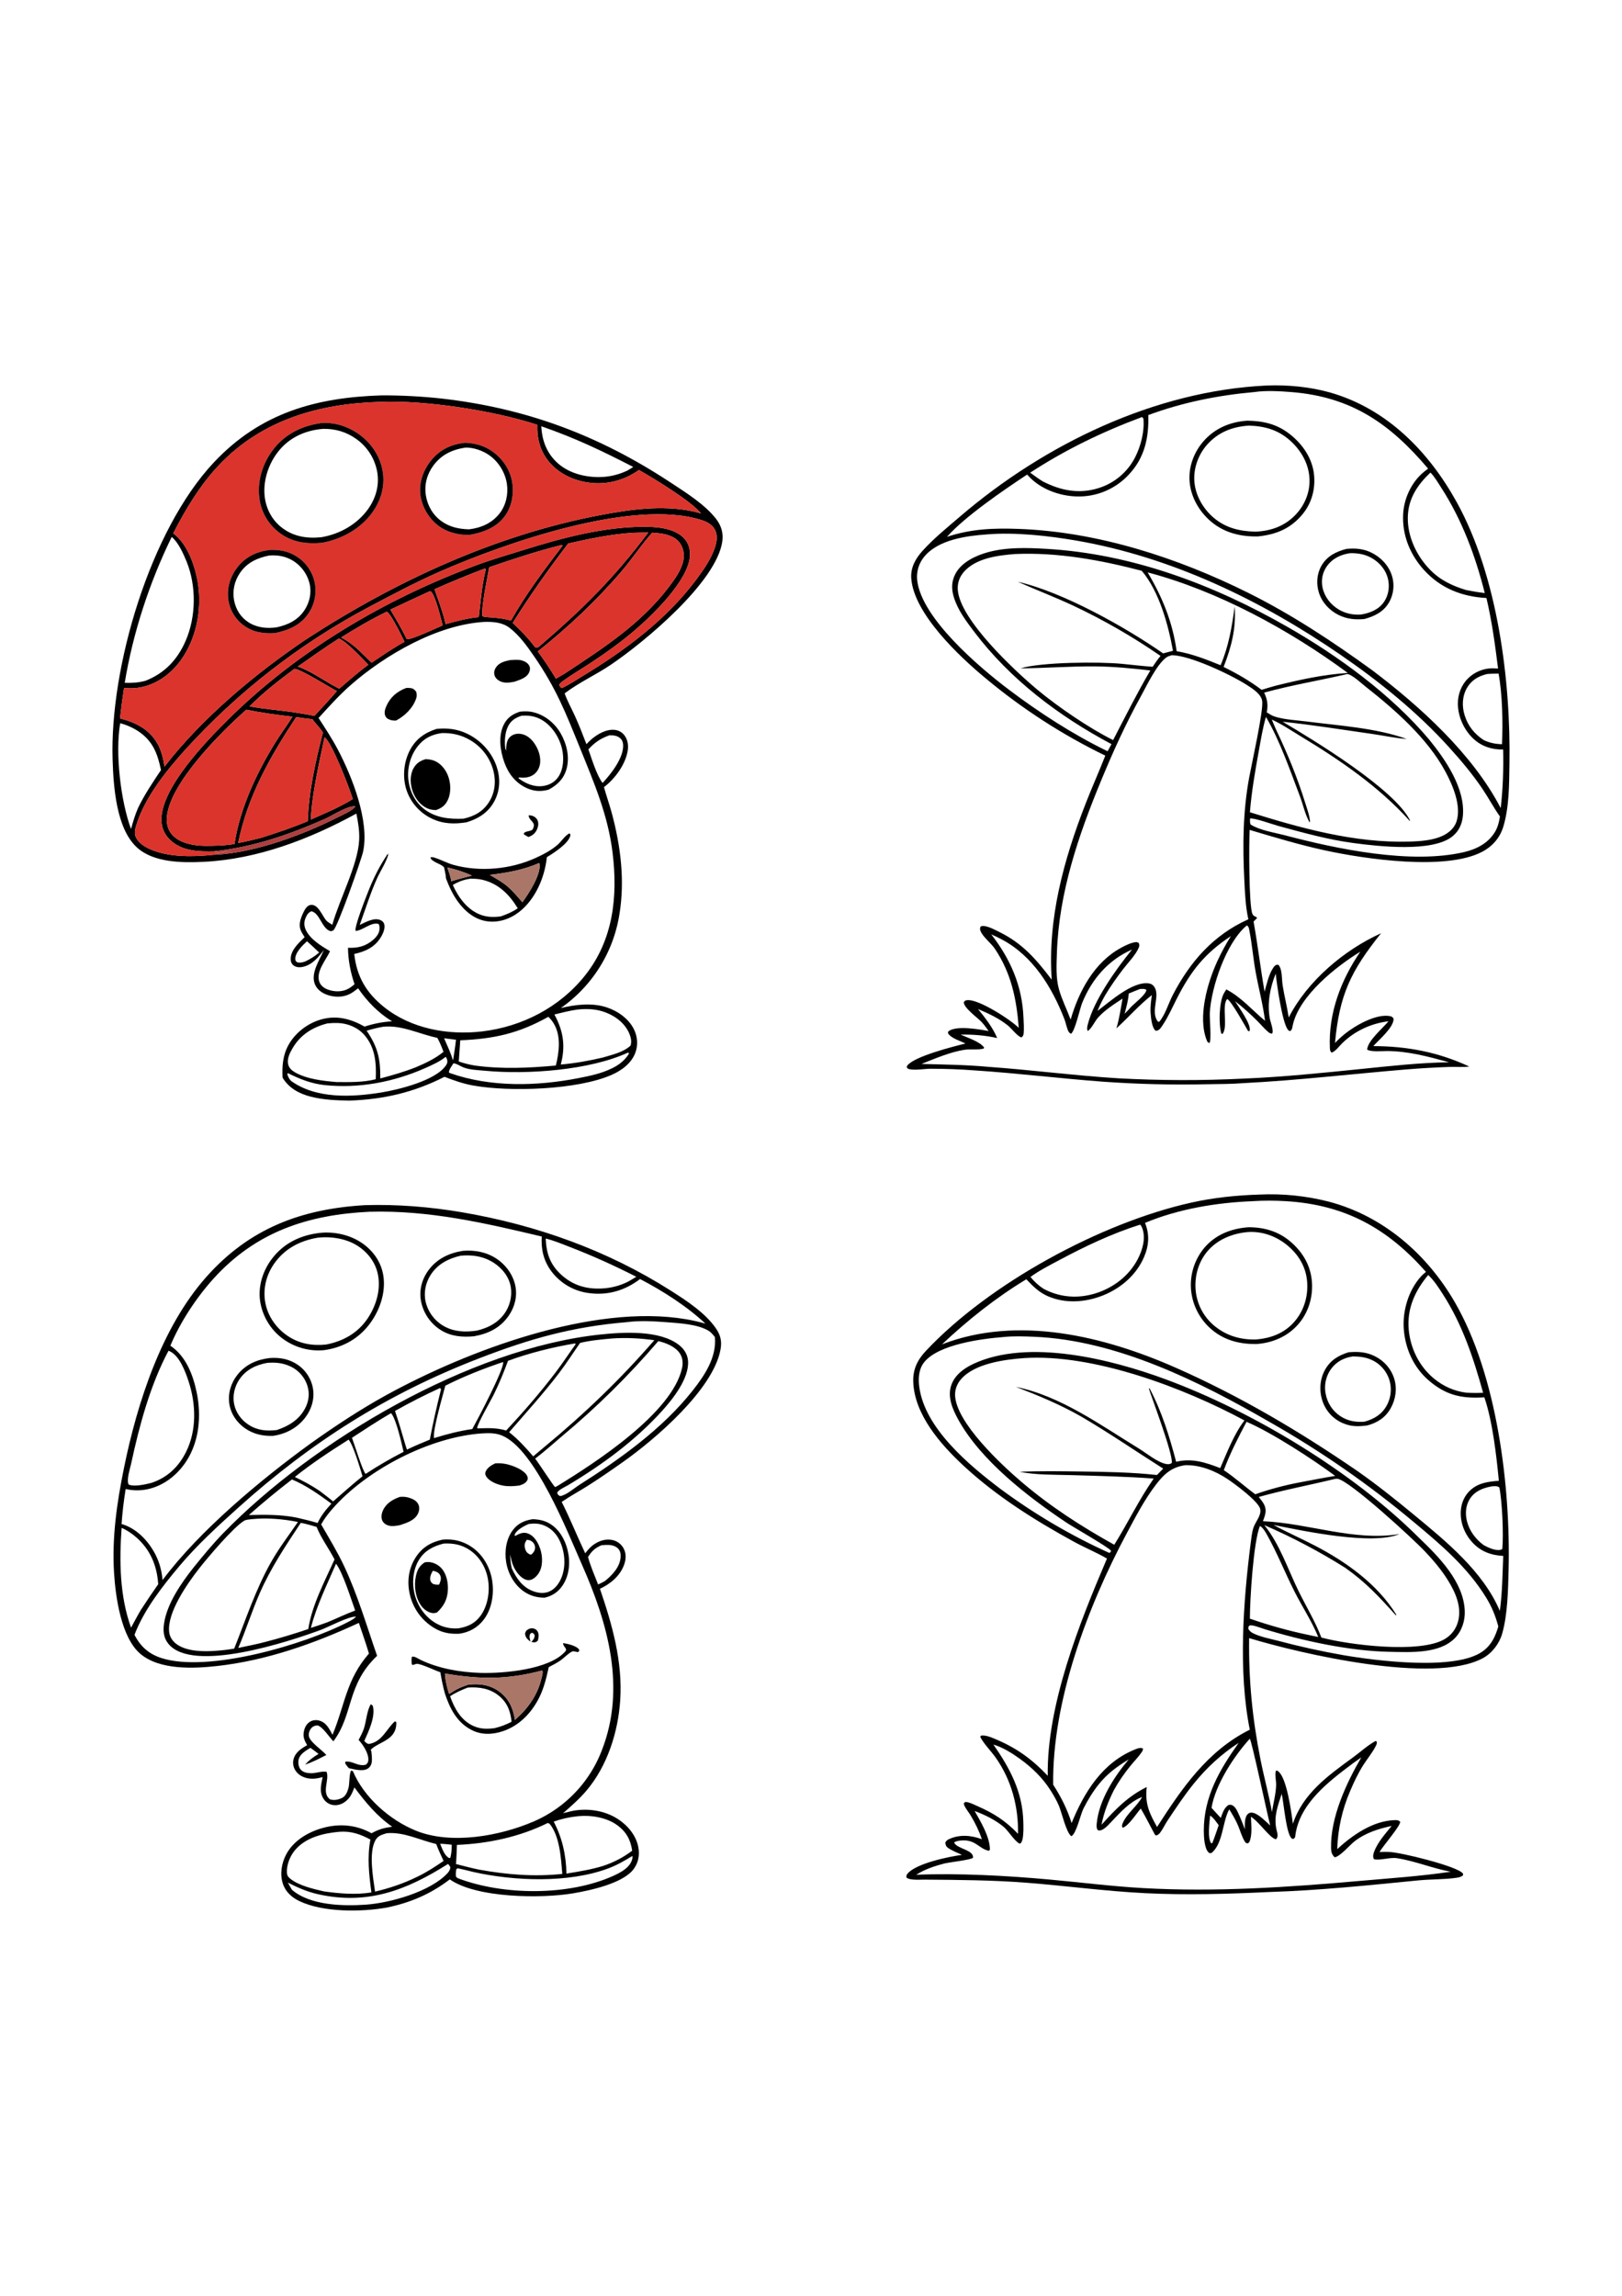 <?xml version="1.0" encoding="utf-8"?>
<!-- Generator: Adobe Illustrator 27.5.0, SVG Export Plug-In . SVG Version: 6.00 Build 0)  -->
<svg xmlns="http://www.w3.org/2000/svg" xmlns:xlink="http://www.w3.org/1999/xlink" viewBox="-1 -1 1500 1500" width="595" height="842" preserveAspectRatio="xMidYMid meet" data-scaled="true">
<path style="fill:#FFFFFF;" d="M-1-0.999h1500v1500H-1V-0.999z"/>
<g>
	<path style="fill:#010000;" d="M1228.847,50.492c-18.224-5.163-39.428-7.181-58.43-6.398
		c-103.669,4.909-205.765,54.381-283.822,121.323c-11.6,9.947-24.089,20.076-34.333,31.384
		c-6.587,7.271-11.291,15.568-10.538,25.715c2.42,32.527,44.318,72.056,68.805,92.295c8.45,7.052,17.108,13.84,25.972,20.365
		c8.865,6.524,17.92,12.773,27.165,18.746c9.244,5.973,18.663,11.659,28.255,17.058c9.59,5.399,19.338,10.501,29.239,15.306
		c-5.811,14.858-12.365,29.411-18.157,44.273c-20.342,52.222-35.283,106.365-31.377,162.876
		c-14.232-18.635-26.617-33.222-47.974-43.86c-4.185-2.086-9.941-5.248-14.625-5.743c-1.3-0.137-2.006-0.019-3.183,0.471
		c-0.666,1.664-0.713,2.523-0.025,4.231c2.233,5.547,9.619,10.956,13.189,16.277c15.206,22.674,20.072,46.464,22.125,73.155
		c-7.658-7.626-37.344-26.847-47.734-25.586c-1.922,0.235-2.144,0.538-3.133,2.007c0.248,5.313,12.636,14.077,16.472,18.157
		c2.432,2.586,4.506,5.453,6.515,8.373c-8.379-1.548-29.248-5.276-36.684-0.063c-0.923,0.648-0.635,0.642-0.931,1.943
		c2.621,4.807,11.462,7.174,16.192,9.676c-11.936,2.931-46.781,11.794-53.599,20.158c-0.506,0.623-0.542,0.957-0.735,1.642
		c0.857,1.328,0.984,1.581,2.635,1.926c5.714,1.199,13.761-0.428,19.745-0.413c13.493,0.001,26.969,0.508,40.424,1.522
		c39.723,2.606,79.23,7.505,118.911,10.454c31.926,2.265,63.887,3.048,95.886,2.348c11.149-0.247,22.489-0.121,33.605-1.016
		c50.33-2.56,100.322-8.474,150.522-12.652c13.482-1.094,26.985-1.88,40.504-2.358c5.926-0.204,12.2,0.455,18.024-0.357
		c-28.743-13.339-57.217-18.771-88.737-18.884c5.162-5.827,19.053-17.319,18.767-25.376c-0.979-1.48-1.628-2.027-3.438-2.358
		c-12.815-2.336-31.977,8.691-41.502,16.333c-3.297,2.645-6.325,5.481-9.268,8.513c4.146-44.87,14.734-66.567,42.602-101.436
		c-34.293,15.472-68.196,44.284-85.382,77.859c-1.509-9.913-4.005-19.597-5.587-29.471c-0.738-4.602-0.506-9.65-1.567-14.132
		c-0.483-2.028-1.087-3.485-2.349-5.141l-1.055,0.61l0.762-0.827c-2.462,0.378-3.091,0.893-4.501,2.976
		c-4.188,6.18-6.032,15.07-8.024,22.138c-3.778-21.554-6.344-43.36-10.185-64.858l3.249-3.223c-0.851-1.761-3.045-1.141-4.235-3.637
		c-3.491-7.337-3.269-66.769-2.645-77.862c22.968,6.842,46.019,13.795,69.445,18.89c36.903,8.026,112.035,19.156,145.725,1.267
		c9.598-5.095,16.467-13.072,19.546-23.546c5.386-18.333,5.231-38.55,5.544-57.524c1.274-77.372-10.845-173.792-48.96-242.484
		C1320.105,104.962,1281.354,65.369,1228.847,50.492z M1055.039,73.272c0.729,0.322,0.915,0.833,1.373,1.469
		c1.112,11.719-2.362,25.265-7.657,35.684c-0.431,0.844-0.88,1.677-1.353,2.498c-0.472,0.821-0.963,1.63-1.475,2.427
		c-0.513,0.796-1.044,1.58-1.595,2.351c-0.552,0.77-1.121,1.526-1.709,2.268c-0.589,0.742-1.196,1.468-1.821,2.179
		c-0.626,0.712-1.268,1.408-1.929,2.088c-0.659,0.678-1.336,1.341-2.028,1.987c-0.692,0.646-1.401,1.273-2.127,1.884
		c-0.724,0.61-1.463,1.201-2.218,1.774c-0.753,0.573-1.521,1.127-2.305,1.663c-0.78,0.534-1.575,1.049-2.38,1.545
		c-0.809,0.495-1.627,0.97-2.459,1.423c-0.83,0.454-1.672,0.886-2.527,1.299c-0.852,0.412-1.714,0.804-2.585,1.173
		c-0.872,0.368-1.753,0.716-2.646,1.04c-0.889,0.326-1.785,0.628-2.689,0.908c-18.131,5.73-35.165,2.221-51.643-6.229
		c-3.991-2.478-7.751-5.296-11.555-8.047C984.268,103.425,1018.608,86.808,1055.039,73.272z M1154.514,548.637
		c2.42,12.337,3.398,25.088,5.652,37.51c2.729,15.044,6.814,30.168,8.712,45.312c-12.057-9.964-21.687-21.652-35.816-29.031
		c-0.792,1.191-1.539,2.408-2.24,3.654c-4.401,7.948-4.961,28.258-2.38,37.163l0.992,0.401c5.593-5.799-0.96-26.926,4.486-32.305
		c3.763,1.807,16.444,24.61,19.261,29.552l1.348,0.124c0.071-0.211,0.175-0.413,0.215-0.631
		c1.166-6.217-10.322-21.738-13.643-27.142c7.228,5.604,14.243,11.947,20.716,18.419c3.316,3.315,6.481,7.191,10.068,10.183
		c1.35,1.128,1.818,1.258,3.505,1.465c1.918-2.442-1.681-11.192-2.223-14.534c-2.275-14.02,0.311-27.898,5.591-40.944
		c1.041,10.243,5.919,44.108,10.94,51.4c0.947,1.373,0.927,1.39,2.635,1.696c1.841-1.571,1.834-3.929,2.362-6.156
		c6.314-26.729,39.545-53.294,62.29-67.221c-17.843,26.189-29.546,56.615-28.142,88.84c0.086,1.977,0.122,3.129,1.626,4.512
		c3.594-1.154,7.114-6.145,9.89-8.833c11.745-11.377,26.612-18.182,42.707-20.193c-5.338,6.495-19.01,17.772-19.764,26.032
		c2.515,2.554,14.301,1.497,18.067,1.5c19.845,0.015,38.688,5.211,57.676,10.381c-26.864,0.376-53.749,3.412-80.462,6.121
		c-36.369,3.688-72.998,7.499-109.541,8.989c-38.597,1.908-77.188,1.818-115.774-0.272c-40.407-2.494-80.588-7.792-120.962-10.663
		c-20.234-1.849-40.831-2.082-61.142-2.63c12.392-4.916,26.23-10.888,39.379-13.024c5.983-0.971,12.297,0.327,18.154-1.17l0.37-1.01
		c-3.94-5.53-15.577-9.092-21.73-11.913c11.502-0.2,22.604,0.658,33.845,3.189c-4.081-9.667-11.104-18.749-17.719-26.802
		c9.754,4.122,19.213,8.495,27.548,15.149c3.398,2.712,8.863,10.12,12.546,11.062c1.51-1.108,1.864-1.789,2.07-3.69
		c0.506-4.638,0.028-9.877-0.15-14.55c-1.121-29.238-11.991-54.201-29.805-77.026c3.35,1.42,6.629,2.995,9.834,4.725
		c28.662,15.211,46.281,44.035,57.758,73.436c1.238,3.171,1.831,6.542,3.017,9.688c0.749,1.993,1.241,3.083,3.144,4.052
		c3.699-2.35,8.233-23.282,10.267-28.354c8.848-22.061,24.315-39.991,46.163-49.509c-14.82,18.19-35.396,46.973-40.942,69.425
		c-0.497,2.008-1,4.085,0.069,5.905c3.91-2.843,6.213-8.699,9.459-12.393c6.213-7.064,14.91-12.443,22.682-17.59
		c-1.723,9.293-2.957,18.46-5.71,27.535c11.452-10.458,20.291-20.881,32.765-30.803c-0.669,5.501-1.532,10.965-1.115,16.518
		c0.342,4.536,1.039,13.396,4.595,16.466c3.35,0.277,5.176-3.144,6.848-5.663c4.919-7.402,8.626-15.88,12.658-23.809
		c13.121-25.812,25.778-41.922,50.147-58.041c-4.604,7.341-8.728,14.94-12.373,22.801c-9.222,19.917-18.687,52.263-9.834,73.843
		c0.632,1.544,0.902,1.615,2.342,2.24c2.076-2.44,0.029-22.697,0.359-28.177c1.438-23.867,15.056-63.894,33.419-79.897
		c0.23-0.201,0.468-0.398,0.7-0.596c0.181,0.06,0.389,0.072,0.544,0.18C1153.992,544.606,1154.175,546.901,1154.514,548.637z
		 M1039.006,624.927c1.671-6.108,3.354-12.354,3.838-18.68c3.378-1.471,6.852-2.774,10.272-4.15c2.214-0.132,4.28-0.513,6.093,0.835
		c-0.879,4.866-11.017,12.191-14.672,16.145C1042.865,621.167,1040.892,623.027,1039.006,624.927z M1154.229,406.447
		c-5.823,31.483-6.11,63.044-4.502,94.958c0.611,12.098,1.088,24.317,3.721,36.175c-32.247,14.451-53.924,39.226-69.926,70.123
		c-3.975,7.674-6.859,18.02-12.398,24.594l-1.226-0.015c-7.808-9.781,3.131-24.444-4.068-33.067
		c-1.185-1.418-2.825-2.121-4.612-2.362c-15.07-2.031-36.233,17.26-47.274,25.45c1.988-5.006,4.382-9.609,7.008-14.31
		c5.034-8.495,10.739-16.478,16.713-24.332c4.461-5.865,11.636-13.059,14.439-19.834c0.763-1.845,0.626-2.633-0.066-4.443
		l-2.045-0.729c-4.969,0.431-9.997,2.995-14.347,5.357c-24.768,13.463-38.949,40.175-46.556,66.338
		c-3.425-9.303-8.111-18.534-10.787-28.05c-2.983-10.627-2.262-22.804-1.898-33.763c1.843-55.652,19.951-108.662,41.054-159.593
		c10.967-26.467,22.644-52.254,36.501-77.35c5.498-9.96,14.462-29.081,23.425-35.927c1.558-1.19,3.52-1.721,5.376-2.256
		c17.081,0.338,54.347,17.95,69.617,27.738c5.044,3.234,12.986,8.289,13.876,14.657
		C1167.527,344.94,1156.617,393.529,1154.229,406.447z M1140.832,248.255c-2.552,18.803-5.518,36.876-13.047,54.457
		c-13.192-5.389-26.535-10.596-40.646-12.997c-3.753-26.937-13.069-49.681-26.824-72.854
		c64.958,17.107,131.227,53.215,185.093,92.988c-22.954,1.473-44.567,6.276-66.82,11.83c-4.313,1.178-8.604,2.435-12.872,3.771
		c-11.028-8.338-22.76-15.082-35.138-21.155C1137.96,285.197,1142.155,268.909,1140.832,248.255z M1083.737,289.373l-9.079,2.381
		c-35.024-24.357-92.79-56.796-134.467-66.227c17.038,7.554,34.43,14.2,51.345,22.085c14.068,6.629,27.838,13.823,41.314,21.585
		c13.476,7.76,26.608,16.061,39.4,24.902c-2.708,3.118-4.952,6.648-7.294,10.046c-9.409-0.66-18.84-1.804-28.229-2.714
		c-21.096-2.059-74.838-1.681-93.949,4.157c22.868-0.17,45.661-1.995,68.56-1.826c17.25,0.128,34.336,1.82,51.459,3.788
		c-12.321,21.017-23.187,42.739-34.399,64.354c-21.925-10.85-51.33-30.917-70.194-46.703c-20.878-17.47-71.659-64.668-73.472-92.361
		c-0.404-6.167,1.645-11.909,5.721-16.531c11.208-12.713,31.645-15.221,47.454-16.429c39.435-1.702,78.981,5.588,116.97,15.52
		C1070.962,234.317,1079.433,265.336,1083.737,289.373z M1162.964,382.826c1.964-10.796,3.693-21.792,6.75-32.343
		c12.745,21.602,22.581,50.012,31.457,73.457c2.831,7.475,4.899,17.149,8.838,23.928l0.495-0.608
		c-0.504-5.881-2.781-11.855-4.523-17.479c-7.211-23.257-16.324-45.332-26.782-67.293c-1.461-3.123-2.725-6.372-4.075-9.545
		c9.197,4.175,17.918,10.115,26.572,15.347c36.419,22.016,72.267,46.461,100.878,78.215l0.564,0.014
		c-13.758-28.813-89.03-74.53-118.005-91.586c27.563,2.948,55.346,7.351,82.809,11.294c10.665,1.531,21.283,3.896,32.027,4.686
		c-28.372-10.252-62.568-12.306-92.403-16.165c-9.607-1.242-20.612-1.648-29.822-4.601c-2.571-0.824-5.005-2.461-7.292-3.879
		c1.411-6.668,0.561-12.121-2.393-18.227c25.367-6.997,51.111-11.206,76.677-17.135c0.747,0.048,1.084,0.02,1.854,0.353
		c5.343,2.318,10.937,7.816,15.509,11.412c27.206,21.389,57.121,47.75,73.65,78.504c6.756,12.57,14.946,31.624,10.179,46.082
		c-1.917,5.808-6.646,10.058-11.997,12.74c-9.63,4.828-21.777,5.484-32.343,5.776c-49.948,1.382-99.442-12.382-146.695-27.133
		C1156.406,419.856,1159.586,401.349,1162.964,382.826z M1381.609,456.684c-6.27,10.554-17.086,16.102-28.646,18.792
		c-49.344,11.476-117.406-2.814-165.502-15.488c-9.81-2.585-23.186-4.557-31.82-9.936c-0.906-1.729-0.663-3.668-0.651-5.568
		c2.872-1.108,21.663,5.578,26.302,6.84c23.021,6.258,45.95,12.684,69.656,15.821c23.131,3.061,72.722,8.7,91.247-6.193
		c5.905-4.749,8.956-11.439,9.655-18.902c2.364-25.265-16.056-52.055-31.155-70.579c-34.919-41.557-84.025-77.329-130.984-104.189
		c-68.294-39.068-143.979-67.648-223.172-72.186c-18.008-1.034-36.792-1.65-54.321,3.229c-11.053,3.079-23.974,9.189-29.609,19.756
		c-3.828,7.181-3.815,14.34-1.443,21.958c3.676,11.798,11.361,21.957,18.718,31.697c33.337,44.135,78.455,78.112,127.008,103.921
		l-3.583,6.585c-31.908-15.457-63.35-35.826-91.586-57.166c-27.554-20.825-80.392-65.835-84.484-100.733
		c-0.06-0.496-0.104-0.993-0.139-1.492c-0.03-0.499-0.05-0.997-0.056-1.496c-0.008-0.499-0.003-0.998,0.016-1.497
		c0.019-0.499,0.053-0.998,0.095-1.495c0.044-0.497,0.103-0.992,0.172-1.486c0.07-0.496,0.154-0.988,0.249-1.478
		c0.095-0.491,0.201-0.978,0.32-1.461c0.12-0.485,0.253-0.967,0.398-1.445c0.146-0.477,0.303-0.951,0.47-1.422
		c0.169-0.468,0.353-0.933,0.544-1.394c0.193-0.461,0.398-0.916,0.613-1.366c0.218-0.449,0.445-0.894,0.685-1.333
		c0.239-0.439,0.488-0.87,0.75-1.294c0.261-0.426,0.534-0.844,0.818-1.256c0.281-0.413,0.573-0.817,0.878-1.213
		c0.303-0.396,0.617-0.784,0.941-1.164c13.05-15.54,39.026-19.016,57.888-20.312c25.694-2.184,56.986,1.318,82.4,5.707
		c88.482,15.277,171.499,55.41,244.929,105.972c36.108,24.863,70.32,52.537,99.821,85.092c11.046,12.191,21.731,24.861,30.925,38.52
		c5.628,8.361,10.357,17.307,16.156,25.529C1385.295,447.606,1384.252,452.233,1381.609,456.684z M1388.04,375.729
		c-6.299-0.186-11.098-1.15-16.836-3.769c-8.713-5.72-14.67-13.08-17.757-23.08c-2.584-8.372-2.253-17.55,2.208-25.24
		c4.183-7.214,10.559-10.849,18.451-12.787c3.582-0.359,7.179-0.355,10.777-0.418C1388.453,330.2,1388.879,355.721,1388.04,375.729z
		 M1384.381,305.737c-1.632-0.106-3.265-0.174-4.9-0.204c-8.449-0.121-17.076,3.51-23.021,9.488
		c-6.224,6.257-9.375,14.914-9.241,23.682c0.183,11.835,5.739,23.933,14.375,31.978c7.676,7.151,17.137,10.148,27.478,9.954
		c0.408,17.889-0.163,36.371-2.252,54.155c-25.866-49.936-74.566-94.017-118.863-127.498
		c-36.611-26.546-74.243-51.434-114.792-71.603c-65.036-32.347-138.543-56.236-211.48-58.998c-23.339-0.883-44.542-0.177-66.93,7.33
		c16.066-18.472,52.917-43.613,74.126-57.599c0.937,1.078,1.915,2.116,2.936,3.114c11.877,11.675,29.929,17.554,46.377,17.132
		c1.046-0.026,2.091-0.079,3.134-0.156c1.043-0.078,2.086-0.183,3.125-0.313c1.036-0.129,2.071-0.285,3.102-0.466
		c1.029-0.182,2.057-0.389,3.076-0.622c1.021-0.232,2.035-0.49,3.042-0.773c1.008-0.282,2.007-0.589,2.999-0.923
		c0.993-0.332,1.976-0.689,2.949-1.07c0.975-0.382,1.94-0.788,2.893-1.218c0.954-0.43,1.897-0.882,2.829-1.358
		c0.932-0.477,1.851-0.977,2.757-1.499c0.908-0.523,1.801-1.067,2.681-1.634c0.878-0.566,1.744-1.154,2.594-1.764
		c0.853-0.61,1.687-1.24,2.506-1.892c0.819-0.651,1.621-1.323,2.407-2.013c0.785-0.692,1.553-1.402,2.304-2.131
		c0.749-0.73,1.481-1.478,2.194-2.243c14.838-15.683,18.701-34.186,18.153-55.175c31.727-11.732,64.511-18.294,98.176-21.294
		c10.549-1.555,23.524-0.819,34.095,0.02c55.738,4.427,91.238,29.226,126.499,70.808c-1.78,1.332-3.584,2.653-5.247,4.131
		c-10.517,9.335-17.055,23.681-17.834,37.643c-1.089,19.54,6.295,37.665,19.321,52.007c15.318,16.864,35.194,24.636,57.689,25.815
		C1378.721,262.114,1381.622,283.784,1384.381,305.737z M1354.699,233.157c-12.938-3.995-23.934-9.145-33.473-19.018
		c-12.277-12.715-20.762-30.594-20.298-48.493c0.441-17.112,8.847-29.629,20.908-41.09c3.834,3.814,7.211,9.689,10.168,14.28
		c19.097,29.639,31.523,63.075,40.082,97.141C1366.226,235.309,1360.491,234.279,1354.699,233.157z"/>
	<path style="fill:#010000;" d="M1287.423,225.602c-0.06-0.528-0.134-1.053-0.221-1.576c-0.089-0.523-0.189-1.044-0.304-1.561
		c-0.112-0.518-0.24-1.034-0.38-1.546c-0.142-0.511-0.294-1.019-0.462-1.523c-3.044-9.209-10.273-16.665-18.92-20.855
		c-7.465-3.618-14.87-4.181-23.007-3.379c-9.646,2.519-18.024,6.659-23.151,15.695c-4.271,7.533-4.867,16.715-2.227,24.903
		c2.929,9.091,9.828,16.415,18.352,20.582c7.603,3.717,15.375,4.426,23.699,3.619c9.587-2.611,18.076-6.798,23.072-15.894
		c0.253-0.467,0.492-0.94,0.72-1.419c0.229-0.479,0.444-0.963,0.646-1.453c0.203-0.491,0.396-0.986,0.572-1.486
		c0.178-0.5,0.343-1.004,0.496-1.513c0.152-0.507,0.291-1.02,0.418-1.535c0.126-0.516,0.24-1.033,0.341-1.554
		c0.1-0.521,0.188-1.044,0.26-1.57c0.074-0.525,0.134-1.052,0.181-1.581c0.047-0.528,0.08-1.058,0.099-1.589
		c0.02-0.53,0.026-1.061,0.02-1.591c-0.006-0.53-0.027-1.061-0.062-1.589C1287.531,226.657,1287.484,226.128,1287.423,225.602z
		 M1279.008,243.999c-4.996,7.374-13.04,10.431-21.465,11.865c-7.139,0.479-14.288-0.955-20.461-4.646
		c-7.451-4.458-13.182-11.667-15.009-20.243c-1.477-6.933-0.121-14.018,4.014-19.802c5.208-7.286,12.986-10.882,21.61-12.097
		c7.541-0.08,14.336,1.126,20.883,5.147c6.859,4.216,12.205,10.824,14.027,18.753
		C1284.249,230.123,1283.157,237.878,1279.008,243.999z"/>
	<path style="fill:#010000;" d="M1192.041,89.231c-12.005-9.501-24.539-12.378-39.551-12.634
		c-15.804,1.088-29.913,6.931-40.524,19.037c-8.786,10.022-13.836,23.489-12.881,36.862c1.038,14.53,8.881,28.15,19.916,37.446
		c12.384,10.432,27.581,14.075,43.517,13.661c16.953-1.816,30.355-7.347,41.35-20.876c8.342-10.265,11.707-23.348,10.301-36.437
		C1212.562,111.345,1203.639,98.41,1192.041,89.231z M1197.549,163.129c-10.102,10.848-23.017,15.494-37.577,16.086
		c-14.434-0.375-27.227-3.293-38.503-12.806c-9.943-8.389-17.159-21.018-17.973-34.132c-0.742-11.935,3.762-24.318,11.622-33.27
		c10.354-11.797,23.689-16.902,39.038-17.859c14.834,0.538,27.164,4.042,38.343,14.22c10.07,9.171,17.028,21.545,17.513,35.349
		C1210.435,142.79,1205.722,154.348,1197.549,163.129z"/>
	<path style="fill:#010000;" d="M1228.067,798.707c-5.239-1.348-10.519-2.497-15.844-3.448c-5.325-0.953-10.677-1.704-16.059-2.257
		c-5.38-0.554-10.774-0.905-16.182-1.056c-5.406-0.148-10.811-0.098-16.214,0.155c-21.497,0.692-42.317,2.801-63.34,7.499
		c-83.441,18.652-186.46,74.5-245.198,137.06c-7.616,8.113-12.013,16.792-11.679,28.225c0.897,30.583,25.346,58.278,46.548,77.961
		c30.372,28.197,65.983,50.496,102.209,70.332c9.927,5.436,20.671,9.797,30.4,15.459c-25.328,59.251-55.729,135.311-54.778,200.862
		c-13.751-14.629-27.994-25.162-46.426-33.089c-3.941-1.694-9.075-4.09-13.38-4.167c-0.771-0.014-1.016,0.044-1.841,0.134
		l-0.82,1.031c3.504,6.855,9.908,13.003,14.384,19.354c14.548,20.642,21.043,45.33,20.63,70.389
		c-11.635-12.034-22.22-18.899-37.437-25.581c-3.581-1.57-7.131-3.544-11.061-3.931l-1.526,0.932
		c0.014,0.539-0.139,1.11,0.043,1.618c1.104,3.094,4.355,6.997,6.109,9.905c4.151,6.877,7.854,14.394,10.394,22.025
		c-9.945-3.678-20.803-4.636-30.676,0.081c-1.604,0.768-2.33,1.554-3.139,3.104c0.312,2.275,0.683,3.558,2.648,4.923
		c3.794,2.639,8.586,4.435,12.774,6.374c-11.874,1.595-42.357,7.806-50.302,17.338c-1.111,1.332-1.059,1.848-1.132,3.504
		c2.837,2.886,12.598,2.008,16.654,2.038c31.282,0.234,62.603,0.438,93.81,2.831c36.825,2.832,73.571,7.885,110.452,9.707
		c38.235,1.887,76.563,0.738,114.768-1.084c45.896-1.419,92.238-6.266,137.939-10.75c11.75-1.153,24.084-0.714,35.702-2.485
		c2.044-0.312,3.572-0.797,5.276-1.958c0.302-1.361,0.619-1.21-0.136-2.138c-5.321-6.537-57.353-19.472-68.522-19.748
		c-2.791-0.053-5.582-0.034-8.372,0.057c3.596-5.986,19.055-23.715,19.169-27.881c-1.797-1.711-3.325-1.631-5.758-1.524
		c-19.854,0.86-38.4,13.83-52.518,26.76c0.068-2.312,0.191-4.621,0.367-6.926c0.18-2.305,0.412-4.604,0.698-6.898
		c0.288-2.293,0.63-4.579,1.026-6.858c0.395-2.277,0.845-4.543,1.347-6.8c0.502-2.258,1.061-4.502,1.67-6.73
		c0.611-2.231,1.272-4.445,1.986-6.644c0.716-2.198,1.483-4.379,2.303-6.541c0.818-2.162,1.689-4.305,2.608-6.425
		c3.481-8.229,7.432-16.627,12.269-24.147c3.563-5.54,8.133-11.093,11.146-16.922c0.792-1.53,1.415-2.671,1.155-4.438l-1.103-0.655
		c-7.597,4.17-14.321,10.435-21.329,15.538c-22.526,16.404-46.028,33.203-55.158,61.026c-1.359-10.398-5.504-42.043-13.395-48.349
		c-1.221-0.977-0.629-0.702-2.232-0.8c-1.331,2.984,0.277,9.729,0.146,13.429c-0.297,8.435-2.573,16.544-3.895,24.833
		c-2.89-16.32-7.378-32.327-10.592-48.59c-7.566-38.249-10.972-73.233-10.494-112.181c48.189,14.598,170.388,43.001,216.026,18.618
		c8.427-4.502,15.243-13.288,17.91-22.475c5.105-17.58,5.533-40.362,6.001-58.73c1.967-77.019-10.467-180.226-49.793-248.113
		C1318.578,847.071,1278.138,811.972,1228.067,798.707z M978.026,853.006c24.235-12.961,49.136-24.84,75.383-33.098
		c0.957,1.017,1.572,2.239,2.04,3.551c3.32,9.276,0.063,20.009-4.313,28.423c-8.017,15.414-22.669,26.543-39.151,31.609
		c-16.367,5.032-32.943,3.771-48.023-4.322c-4.685-3.072-8.455-6.571-12.015-10.87C959.9,862.444,969.32,857.66,978.026,853.006z
		 M1179.262,1378.261c-2.295-11.806,1.54-21.064,5.049-32.141c1.886,8.574,4.04,35.553,8.792,40.846
		c0.967,1.077,1.003,0.78,2.324,0.815l1.279-1.504l0.186-1.538c3.842-29.611,30.854-49.934,53.029-66.582l7.961-5.653
		c-13.987,24.057-28.562,55.486-27.944,83.898c0.076,3.522,0.762,5.92,3.302,8.424c4.878-0.433,14.118-11.436,18.413-14.744
		c10.241-7.877,21.884-11.542,34.344-14.231c-5.834,7.169-13.178,15.339-16.324,24.154c-0.824,2.306-1.192,4.217-0.139,6.534
		c5.114,1.59,14.857-1.881,21.212-0.896c16.929,2.616,32.975,9.447,49.827,12.547c-27.682,4.151-55.874,5.995-83.754,8.466
		c-66.675,5.909-133.669,10.425-200.611,6.672c-28.932-1.622-57.585-5.273-86.422-7.903c-39.228-3.578-84.344-6.062-123.518-4.43
		c7.834-4.928,16.606-7.978,25.529-10.304c4.969-1.294,24.461-3.32,26.968-5.35c1.052-7.442-14.702-8.18-17.369-14.051
		c0.161-0.151,0.302-0.324,0.479-0.453c1.468-1.054,3.961-1.318,5.722-1.493c13.731-1.359,16.682,7.813,25.975,9.474l0.915-1.101
		c-0.175-11.939-8.334-25.441-14.15-35.655c9.308,3.415,19.528,8.393,27.109,14.875c4.226,3.615,10.198,13.582,14.569,15.294
		l1.292-0.71c0.681-1.272,1.134-2.366,1.401-3.798c0.958-5.145,0.771-10.681,0.638-15.889c-0.697-27.371-12.319-49.245-27.664-71.23
		c8.538,2.489,17.354,8.031,24.517,13.203c11.037,7.976,20.931,17.507,28.261,29.032c2.896,4.551,5.633,9.309,7.769,14.266
		c2.564,5.95,6.841,25.197,11.578,28.25c4.743-2.654,8.387-20.129,11.175-25.609c4.006-7.871,8.693-15.61,14.231-22.503
		c7.914-9.847,16.959-16.401,27.631-22.92c-13.48,15.971-27.488,37.68-29.58,59.015c-0.224,2.293-0.469,4.695,1.11,6.552
		c2.098,0.345,3.021,0.074,4.865-1.022c3.157-1.879,5.833-5.104,8.351-7.735c7.875-8.228,15.989-17.24,26.71-21.706
		c0.307-0.13,0.615-0.25,0.922-0.374c-4.647,8.68-13.961,15.036-17.854,24.027c-0.774,1.792-1.047,2.666-0.249,4.45
		c5.321-1.265,12.894-13.313,16.843-17.763c4.756,7.987,8.819,16.358,13.289,24.506l1.247,0.359
		c1.526-0.555,2.471-1.366,3.453-2.663c2.531-3.336,4.401-7.515,6.756-11.05c7.762-11.665,15.6-23.496,24.438-34.38
		c12.017-14.798,25.394-27.121,41.38-37.5c-17.614,24.809-32.266,49.677-32.262,81.132c0.002,5.319,0.434,16.793,4.633,20.399
		c0.913,0.783,1.548,0.36,2.634,0.212c10.383-8.801,9.93-27.88,15.813-39.488c0.134-0.264,0.28-0.52,0.417-0.78
		c3.091,4.865,6.121,10.027,8.333,15.358c1.862,4.487,3.378,9.938,5.873,14.059c1.007,1.661,1.184,1.724,2.973,2.067l1.402-1.138
		c2.992-6.814,1.711-16.138,1.521-23.481c7.938,4.946,17.511,19.87,23.091,20.784
		C1181.764,1385.854,1179.872,1381.396,1179.262,1378.261z M1118.137,1366.255c3.263,2.208,5.523,5.803,7.9,8.9
		c-1.379,4.259-2.957,8.472-4.44,12.694l-1.417,3.718l-1.002,0.429C1115.367,1387.035,1117.553,1372.095,1118.137,1366.255z
		 M1173.675,1375.427c-4.037-3.552-10.256-10.205-15.492-11.615c-1.728-0.464-3.365-0.448-4.841,0.698
		c-3.691,2.874-3.048,10.277-3.214,14.464c-1.222-3.876-2.871-7.629-4.396-11.394c-1.503-3.143-3.228-8.087-6.08-10.186
		c-1.792-1.316-2.54-1.147-4.592-0.912c-4.201,2.853-5.401,7.41-7.115,11.951l-8.563-9.296
		c3.564-21.547,20.932-48.013,35.405-63.902C1156.591,1297.119,1171.163,1366.07,1173.675,1375.427z M1154.789,1286.854
		c-39.289,19.619-62.715,54.174-85.77,89.954c-7.286-12.973-11.297-21.711-9.524-36.942c-17.552,8.683-28.949,20.584-41.833,34.914
		c2.193-11.457,6.243-21.594,11.445-32.011c4.295-7.847,9.594-15.467,15.231-22.4c3.404-4.185,7.358-8.147,10.411-12.583
		c0.845-1.227,1.266-1.99,1.27-3.524c-2.446-1.094-4.832-0.146-7.246,0.822c-30.191,12.089-47.068,39.453-58.758,68.088
		c-4.16-13.035-9.652-23.982-17.044-35.425c-1.103-77.163,31.964-164.999,67.857-232.112c8.265-15.449,16.563-31.513,27.262-45.455
		c7.477-9.743,14.582-16.21,27.161-17.872c13.728-0.313,27.646,5.291,38.941,12.826c6.822,4.553,28.973,20.829,30.268,27.906
		c1.091,5.946-4.533,11.629-6.304,17.095c-1.472,4.545-1.979,9.818-2.585,14.551
		C1148.705,1168.415,1144.02,1233.354,1154.789,1286.854z M1199.816,1158.58c-9.882-20.174-17.331-43.284-31.591-60.854
		c12.957,5.613,25.681,11.714,38.17,18.303c12.489,6.587,24.71,13.643,36.659,21.165c19.042,13.412,31.326,26.746,46.844,43.97
		l0.368-0.627c-17.405-28.166-46.189-48.74-75.179-63.807c-12.676-6.588-25.809-12.339-38.367-19.142
		c28.365,5.639,91.006,19.042,116.571,8.403c-42.374,6.89-84.126-10.059-126.327-11.875c0.94-2.693,2.13-5.602,2.407-8.453
		c0.574-5.868-2.93-9.677-6.3-13.966c23.334-6.543,46.785-10.915,70.265-16.638c0.837-0.137,1.827-0.303,2.672-0.165
		c11.349,1.869,69.382,55.104,80.743,67.125c7.867,8.318,15.375,17.177,21.407,26.933c6.87,11.108,12.752,24.373,9.296,37.66
		c-1.882,7.233-6.335,13.004-12.812,16.723c-23.177,13.301-88.136,5.179-113.67-1.657
		C1215.367,1186.816,1206.805,1172.849,1199.816,1158.58z M1218.121,1201.192l-9.382-2.003
		c-18.391-3.839-36.118-8.838-53.863-14.972c-0.038-16.961,3.225-71.1,9.319-85.755c2.87,1.859,4.853,5.229,6.492,8.16
		c9.447,16.908,16.605,34.937,25.296,52.219C1203.099,1172.993,1212.156,1186.563,1218.121,1201.192z M1201.131,1058.19
		c-14.038,2.637-27.799,6.312-41.282,11.025c-9.877-7.279-18.849-15.459-29.084-22.307c5.714-15.411,13.335-30.2,21.016-44.703
		c23.569,10.075,61.185,34.62,81.997,50.025C1222.869,1053.933,1211.991,1056.195,1201.131,1058.19z M1127.442,1045.008
		c-13.647-5.245-26.096-9.408-40.76-5.832c-6.174-23.343-13.268-46.474-24.575-67.889l-0.663,0.146
		c3.237,10.281,21.807,58.74,21.29,68.699c-0.205,0.162-0.394,0.345-0.613,0.483c-1.397,0.883-2.975,0.928-4.567,0.628
		c-8.227-1.557-18.167-9.929-25.372-14.336c-35.206-21.538-72.431-48.632-113.669-56.979c20.809,7.984,40.783,16.287,60.185,27.322
		c25.805,15.061,50.748,32.242,76.011,48.225l-5.783,5.923c-23.204-2.54-46.7-2.922-70.028-3.234
		c-18.955-0.252-38.077-0.574-57.016,0.254c15.329,3.096,32.287,2.616,47.902,3.081c25.402,0.754,50.79,1.289,76.145,3.181
		c-13.737,19.67-23.805,41.007-36.478,61.215c-30.654-17.06-58.815-35.2-85.589-57.958c-19.01-16.156-60.223-54.661-61.605-79.77
		c-0.323-5.877,1.894-11.344,5.786-15.696c12.727-14.236,39.885-17.83,57.724-19.144c64.286-4.316,148.268,27.507,204.068,57.623
		C1140.038,1013.859,1133.901,1030.207,1127.442,1045.008z M1370.22,1214.389c-25.146,18.239-98.808,8.726-128.841,3.59
		c-20.38-3.563-40.565-8.01-60.557-13.342c-7.521-1.946-16.119-3.487-23.089-6.972c-1.929-0.966-2.954-2.006-4.189-3.746
		c-0.073-1.238-0.265-2.271,0.804-3.214c1.704-1.499,10.944,2.218,13.473,2.997c35.376,10.919,79.178,20.492,116.291,21.162
		c19.137,0.343,45.707,2.077,60.201-12.505c6.519-6.557,9.623-16.051,9.284-25.188c-1.013-27.206-24.179-50.315-42.539-67.92
		c-61.17-61.037-153.402-116.584-234.286-146.416c-50.342-18.567-127.07-37.899-177.773-14.105
		c-8.691,4.078-17.15,10.332-20.325,19.782c-3.653,10.872,1.291,22.193,6.51,31.654c20.9,37.88,64.25,71.248,99.698,95.01
		c6.273,4.204,40.093,23.418,41.578,26.259c-0.686,1.816-0.072,1.204-1.706,1.948c-8.847-4.009-17.581-8.249-26.203-12.721
		c-8.62-4.473-17.117-9.168-25.489-14.089c-8.374-4.921-16.611-10.061-24.713-15.417c-8.102-5.356-16.056-10.924-23.865-16.7
		c-29.301-22.102-70.309-56.276-75.354-94.521c-1.054-7.979-0.556-16.645,4.771-23.111c13.406-16.275,52.951-21.433,73.35-23.025
		c9.252-0.964,18.894-0.598,28.184-0.216c76.199,3.148,153.134,41.491,218.128,79.06c11.754,6.68,23.351,13.62,34.789,20.823
		c11.441,7.204,22.714,14.659,33.817,22.372c11.104,7.712,22.028,15.671,32.772,23.875c10.744,8.206,21.298,16.648,31.661,25.331
		c24.997,20.783,49.691,41.806,66.879,69.882c5.212,8.516,8.584,16.907,11.146,26.537
		C1381.779,1200.747,1378.393,1208.459,1370.22,1214.389z M1388.304,1119.713c-0.484,0.449-0.431,0.47-1.252,0.73
		c-4.638,1.459-12.042-2.004-16.056-4.278c-7.414-5.548-13.106-13.021-15.385-22.104c-1.735-6.924-1.234-14.417,2.66-20.537
		c4.61-7.247,11.912-10.018,19.944-11.591c2.485-0.198,5.413-0.681,7.369,0.981
		C1388.187,1075.562,1389.575,1106.818,1388.304,1119.713z M1385.108,1056.744c-9.48,0.776-18.307,1.7-25.868,8.271
		c-5.834,5.071-8.947,12.26-9.345,19.917c-0.552,10.589,3.592,21.048,10.735,28.794c7.816,8.474,17.292,11.864,28.533,12.489
		c-0.709,16.9-0.836,34.033-3.137,50.796c-15.547-36.521-49.828-64.424-79.642-89.024c-16.929-13.971-33.922-27.539-51.894-40.154
		c-53.418-36.657-108.883-69.483-168.213-95.656c-66.057-29.144-146.076-48.754-216.165-21.557
		c24.082-22.624,49.694-43.07,78.009-60.198c6.205,6.45,11.508,11.967,19.829,15.627c16.273,7.155,35.025,5.752,51.255-0.769
		c16.539-6.645,30.871-19.044,37.893-35.658c4.445-10.525,5.107-20.65,0.793-31.357c30.935-12.865,66.013-18.722,99.356-20.031
		c10.361-0.717,20.938-0.637,31.305,0.002c54.369,3.346,93.59,25.064,129.157,65.372c-1.839,1.437-3.503,2.95-5.048,4.706
		c-11.075,12.579-16.557,30.874-15.509,47.471c1.149,18.188,8.874,35.778,22.715,47.829c16.229,14.126,30.816,17.293,51.835,15.97
		C1379.191,1001.175,1382.93,1033.775,1385.108,1056.744z M1355.123,975.298c-11.25-1.392-21.324-5.898-30.063-13.109
		c-13.542-11.174-21.729-27.81-23.292-45.223c-1.743-19.403,5.786-35.857,18.001-50.47c5.121,4.596,9.561,11.548,13.3,17.325
		c18.354,28.366,28.505,59.267,37.498,91.553C1365.368,975.618,1360.32,975.59,1355.123,975.298z"/>
	<path style="fill:#010000;" d="M1061.165,970.508l-0.191-0.979C1060.938,969.612,1061.008,969.953,1061.165,970.508z"/>
	<path style="fill:#010000;" d="M1270.323,941.496c-7.947-3.929-15.647-4.306-24.253-3.574c-9.572,2.98-17.095,7.566-21.982,16.702
		c-4.69,8.764-5.209,19.37-1.965,28.71c0.191,0.557,0.397,1.11,0.617,1.656c0.22,0.545,0.453,1.086,0.703,1.621
		c0.247,0.534,0.51,1.061,0.787,1.582c0.276,0.519,0.566,1.033,0.868,1.541c0.301,0.503,0.618,1.002,0.947,1.491
		c0.328,0.488,0.669,0.969,1.022,1.439c0.354,0.471,0.721,0.933,1.1,1.385c0.377,0.451,0.767,0.895,1.168,1.325
		c0.401,0.432,0.813,0.853,1.235,1.264c0.424,0.41,0.856,0.81,1.3,1.196c0.444,0.387,0.897,0.763,1.362,1.126
		c0.462,0.364,0.937,0.717,1.419,1.055c0.48,0.341,0.973,0.667,1.469,0.982c0.501,0.313,1.007,0.614,1.522,0.899
		c0.514,0.287,1.037,0.561,1.564,0.819c0.528,0.26,1.064,0.507,1.607,0.739c7.626,3.339,14.634,3.203,22.64,2.125
		c9.439-2.588,16.791-7.216,21.685-15.985c4.638-8.307,6.056-18.349,3.146-27.479
		C1285.377,952.993,1278.873,945.726,1270.323,941.496z M1285.117,974.452c-0.033,0.5-0.08,1-0.138,1.499
		c-0.058,0.497-0.129,0.994-0.211,1.49c-0.083,0.494-0.179,0.987-0.283,1.479c-0.107,0.489-0.226,0.978-0.357,1.463
		c-0.13,0.484-0.271,0.964-0.427,1.442c-0.154,0.479-0.319,0.952-0.496,1.422c-0.18,0.47-0.368,0.934-0.568,1.396
		c-0.201,0.459-0.413,0.913-0.636,1.364c-0.222,0.448-0.456,0.894-0.701,1.332c-4.604,8.217-11.735,12.398-20.554,14.769
		c-7.953,0.595-15.099-0.558-21.915-4.933c-7.486-4.806-12.385-12.378-13.935-21.118c-0.094-0.494-0.174-0.991-0.241-1.49
		c-0.066-0.499-0.121-0.998-0.163-1.498c-0.042-0.502-0.07-1.005-0.087-1.507c-0.017-0.504-0.02-1.007-0.009-1.51
		c0.009-0.502,0.031-1.004,0.066-1.507c0.035-0.503,0.082-1.003,0.144-1.501c0.062-0.501,0.136-0.997,0.222-1.494
		c0.085-0.495,0.185-0.986,0.295-1.479c0.111-0.491,0.234-0.977,0.37-1.461c0.138-0.486,0.286-0.966,0.446-1.441
		c0.16-0.479,0.334-0.95,0.519-1.418c0.185-0.469,0.381-0.931,0.59-1.389c0.208-0.458,0.428-0.91,0.659-1.357
		c0.231-0.446,0.475-0.888,0.729-1.321c0.254-0.436,0.519-0.862,0.793-1.282c0.276-0.421,0.563-0.834,0.859-1.241
		c4.938-6.661,11.736-10.122,19.794-11.385c6.765-0.027,13.313,0.817,19.365,4.066c0.443,0.235,0.878,0.483,1.306,0.742
		c0.43,0.26,0.853,0.527,1.269,0.807s0.825,0.569,1.227,0.869c0.402,0.298,0.795,0.609,1.181,0.928
		c0.389,0.319,0.767,0.647,1.136,0.985c0.37,0.338,0.73,0.685,1.085,1.041c0.351,0.355,0.696,0.721,1.031,1.094
		c0.333,0.372,0.66,0.752,0.977,1.142c0.316,0.389,0.622,0.785,0.919,1.189c0.296,0.405,0.582,0.816,0.858,1.235
		c0.275,0.417,0.541,0.841,0.795,1.273c0.255,0.432,0.5,0.869,0.735,1.312c0.231,0.443,0.454,0.893,0.666,1.347
		c0.211,0.454,0.411,0.913,0.599,1.379c0.189,0.464,0.366,0.932,0.531,1.404c0.164,0.475,0.318,0.95,0.46,1.431
		c0.138,0.484,0.262,0.97,0.375,1.459c0.113,0.489,0.214,0.982,0.304,1.476c0.089,0.492,0.166,0.988,0.23,1.487
		c0.064,0.497,0.117,0.996,0.157,1.496s0.068,1.001,0.084,1.505c0.017,0.501,0.019,1.003,0.009,1.505
		C1285.171,973.448,1285.15,973.95,1285.117,974.452z"/>
	<path style="fill:#010000;" d="M1192.295,835.526c-11.107-9.477-24.357-13.222-38.782-13.205
		c-15.814,1.167-30.3,6.704-40.788,19.03c-0.568,0.682-1.12,1.376-1.656,2.084c-0.536,0.709-1.053,1.431-1.553,2.166
		c-0.499,0.734-0.979,1.479-1.44,2.24c-0.463,0.757-0.906,1.526-1.331,2.307c-0.423,0.781-0.826,1.573-1.211,2.374
		c-0.384,0.801-0.747,1.61-1.092,2.431c-0.344,0.817-0.667,1.645-0.969,2.479c-0.305,0.835-0.586,1.677-0.846,2.525
		c-0.262,0.849-0.502,1.703-0.719,2.565c-0.219,0.86-0.415,1.727-0.592,2.598c-0.173,0.87-0.325,1.743-0.458,2.623
		c-0.132,0.879-0.24,1.76-0.329,2.645c-0.087,0.883-0.151,1.767-0.194,2.656c-0.043,0.888-0.064,1.774-0.064,2.663
		c0.002,0.887,0.025,1.775,0.071,2.663c0.044,0.886,0.11,1.773,0.199,2.655c0.094,0.882,0.207,1.762,0.346,2.64
		c0.136,0.878,0.293,1.751,0.473,2.621c0.179,0.869,0.378,1.733,0.601,2.592c0.22,0.862,0.461,1.715,0.724,2.564
		c0.264,0.848,0.547,1.688,0.85,2.523c0.307,0.833,0.629,1.659,0.974,2.477c0.344,0.82,0.707,1.628,1.092,2.431
		c0.383,0.799,0.786,1.589,1.21,2.37c0.422,0.781,0.863,1.552,1.321,2.31c0.461,0.76,0.938,1.508,1.437,2.243
		c0.496,0.735,1.009,1.458,1.54,2.169c0.534,0.712,1.083,1.408,1.648,2.091c0.565,0.686,1.148,1.355,1.747,2.012
		c0.598,0.655,1.212,1.296,1.842,1.922c0.632,0.625,1.275,1.233,1.936,1.828c0.659,0.595,1.332,1.173,2.02,1.732
		c11.759,9.586,25.431,12.857,40.332,12.766c14.813-0.912,28.746-6.737,38.715-17.975c9.487-10.703,13.878-24.907,12.92-39.111
		C1211.229,857.869,1203.897,845.426,1192.295,835.526z M1196.22,909.447c-9.317,10.84-21.924,15.563-35.845,16.643
		c-13.553,0.354-26.296-3.166-37.047-11.583c-0.641-0.494-1.271-1.004-1.888-1.53c-0.616-0.524-1.22-1.066-1.809-1.622
		c-0.588-0.557-1.163-1.127-1.723-1.713c-0.56-0.584-1.104-1.184-1.634-1.796c-0.532-0.612-1.045-1.238-1.544-1.877
		c-0.498-0.638-0.979-1.288-1.445-1.951c-0.465-0.662-0.913-1.337-1.348-2.022c-0.43-0.686-0.844-1.382-1.241-2.087
		c-0.396-0.707-0.773-1.424-1.134-2.149s-0.703-1.459-1.026-2.202c-0.323-0.743-0.627-1.492-0.912-2.251
		c-0.287-0.758-0.553-1.522-0.8-2.293c-0.25-0.771-0.476-1.55-0.684-2.331c-0.207-0.784-0.396-1.571-0.564-2.363
		c-0.166-0.791-0.315-1.588-0.443-2.387c-0.128-0.801-0.235-1.604-0.323-2.408c-1.417-13.003,2.144-26.592,10.578-36.718
		c9.197-11.039,22.875-16.585,36.867-17.988c13.587-1.131,26.872,3.635,37.293,12.265c10.397,8.611,17.17,19.889,18.266,33.521
		C1208.885,885.952,1204.988,899.241,1196.22,909.447z"/>
	<path style="fill:#010000;" d="M619.462,881.023c-58.833-37.424-124.317-60.736-192.903-72.488
		c-29.55-5.063-60.305-7.563-90.28-6.624c-58.944,3.538-106.687,21.474-146.619,66.511
		c-41.335,46.623-63.715,116.136-75.948,176.137c-6.584,32.296-11.31,64.468-9.231,97.548c1.378,21.918,6.551,59.641,24.364,74.672
		c17.891,15.099,49.257,13.611,70.888,11.22c45.535-5.036,89.791-20.701,131.133-39.871c3.126,9.419,6.536,18.831,9.333,28.347
		c-21.071,24.071-22.217,47.492-33.688,75.115c-3.108-5.654-5.726-11.481-12.591-13.22c-2.791-0.706-5.856-0.346-8.316,1.182
		c-3.195,1.981-4.889,5.336-5.585,8.934c-1.012,5.234,0.495,8.202,3.004,12.682c-5.577,3.244-11.052,6.627-12.644,13.387
		c-0.808,3.43-0.075,7.087,1.817,10.035c2.515,3.925,6.824,6.33,11.331,7.198c4.759,0.916,9.246,0.158,13.86-1.079
		c-1.422,6.679-3.28,13.513,0.614,19.786c0.227,0.372,0.469,0.73,0.732,1.075c0.263,0.347,0.539,0.678,0.835,0.997
		c0.295,0.317,0.606,0.62,0.933,0.907c0.326,0.285,0.665,0.555,1.018,0.808c0.354,0.251,0.718,0.485,1.096,0.702
		c0.377,0.213,0.763,0.409,1.16,0.587c0.397,0.175,0.802,0.329,1.214,0.464c0.413,0.136,0.831,0.25,1.254,0.343
		c4.032,0.871,8.1-0.239,11.444-2.549c5.036-3.474,6.949-8.054,9.051-13.592c10.211,13.635,20.764,26.538,34.935,36.321
		c-7.297,1.019-12.623,2.407-19.071,6.077c-14.139-7.899-29.719-9.228-45.276-4.872c-13.442,3.765-26.751,11.586-33.541,24.198
		c-4.395,8.163-6.108,18.257-3.229,27.217c2.428,7.562,8.285,12.812,15.3,16.165c22.027,10.527,57.434,10.202,80.97,5.965
		c21.808-4.539,40.388-12.464,58.135-26.05c24.662,17.405,85.013,17.828,114.025,12.907c15.456-2.621,46.332-9.11,56.118-22.587
		c4.355-5.995,5.583-13.044,4.176-20.261c-2.107-10.802-9.774-19.932-18.837-25.821c-12.509-8.132-28.881-10.436-43.368-7.245
		c-2.456,0.557-4.899,1.169-7.327,1.838c7.574-6.664,15.186-13.288,21.709-21.019c19.238-22.796,29.146-53.988,31.097-83.414
		c2.358-35.582-7.355-69.809-18.75-103.091c9.755-4.464,18.671-11.93,22.395-22.301c1.762-4.911,2.051-10.306-0.488-15.006
		c-0.256-0.477-0.538-0.937-0.845-1.383c-0.306-0.446-0.634-0.877-0.986-1.287c-0.35-0.412-0.722-0.806-1.115-1.177
		c-0.392-0.375-0.804-0.726-1.232-1.055c-0.431-0.33-0.875-0.635-1.338-0.919c-0.46-0.283-0.936-0.541-1.424-0.773
		c-0.489-0.234-0.989-0.439-1.499-0.621c-0.511-0.179-1.029-0.332-1.555-0.458c-5.933-1.429-11.9,0.363-16.906,3.623
		c-3.574,2.328-6.033,5.235-8.605,8.569c-7.469-15.744-13.859-31.91-21.747-47.47l0.78-0.542
		c7.208-4.954,14.959-9.105,22.364-13.762c11.248-7.072,22.268-14.712,33.132-22.365c30.271-21.337,83.8-67.279,90.581-104.232
		c1.418-7.72,0.084-13.336-4.413-19.828C651.117,901.459,633.89,890.199,619.462,881.023z M526.093,840.616
		c21.05,8.102,41.27,17.298,61.367,27.506c-2.514,1.61-5.147,3.057-7.729,4.555c-1.854,0.926-3.749,1.754-5.687,2.483
		c-1.938,0.73-3.908,1.359-5.913,1.885c-2.003,0.526-4.029,0.947-6.076,1.262c-2.048,0.316-4.105,0.525-6.173,0.629
		c-14.304,0.832-26.875-2.782-37.619-12.505c-10.46-9.465-14.027-19.801-14.612-33.65
		C511.147,834.558,518.895,837.847,526.093,840.616z M120.248,1040.986c7.63-35.243,17.529-72.512,34.591-104.489
		c0.487,0.202,0.973,0.407,1.445,0.639c8.879,4.385,14.024,18.409,16.976,27.247c7.055,21.125,7.872,45.685-2.328,65.936
		c-6.888,13.678-17.248,23.472-31.821,28.337c-5.22,1.355-15.176,3.615-20.338,1.853c-0.882-0.304-0.888-0.301-1.156-1.183
		C116.205,1054.692,119.205,1045.801,120.248,1040.986z M115.207,1064.358c6.702,1.502,13.232,1.615,19.948,0.235
		c14.98-3.074,27.569-12.933,35.893-25.548c12.263-18.583,14.287-42.307,9.904-63.732c-3.352-16.399-9.988-33.856-24.396-43.462
		c8.996-21.719,24.291-44.79,39.963-62.086c39.258-43.324,87.432-59.114,144.307-61.771c55.216-1.489,105.958,10.267,159.17,22.916
		c-0.734,11.97,1.76,22.619,9.031,32.316c0.521,0.687,1.058,1.36,1.611,2.019c0.554,0.66,1.123,1.305,1.709,1.936
		c0.587,0.631,1.188,1.246,1.806,1.847c0.617,0.601,1.248,1.186,1.894,1.755c0.647,0.568,1.308,1.121,1.983,1.656
		c0.674,0.536,1.362,1.056,2.061,1.556c0.7,0.502,1.412,0.984,2.137,1.449c0.724,0.467,1.46,0.914,2.207,1.341
		c0.747,0.429,1.505,0.838,2.273,1.227c0.767,0.392,1.543,0.763,2.33,1.115c0.785,0.349,1.58,0.681,2.383,0.993
		c0.803,0.31,1.613,0.602,2.431,0.873c0.818,0.27,1.642,0.521,2.472,0.751c0.83,0.229,1.665,0.438,2.505,0.624
		c0.841,0.188,1.686,0.354,2.534,0.5c0.848,0.145,1.7,0.269,2.556,0.371c17.464,2.264,33.135-2.503,46.988-13.021
		c20.79,10.801,43.385,25.187,60.456,41.243c-5.916-1.713-11.912-3.076-17.988-4.085c-86.234-14.678-202.776,29.214-277.353,70.256
		c-24.015,13.214-47.436,28.692-69.764,44.602c-45.877,33.271-102.913,80.676-136.926,126.301
		c-0.86-9.006-2.951-16.998-7.313-24.985c-6.56-12.018-17.177-22.994-30.61-26.849
		C112.195,1085.865,113.46,1075.083,115.207,1064.358z M111.47,1100.275c4.834,2.031,9.548,5.247,13.484,8.693
		c13.146,11.506,19.223,26.271,20.359,43.408c-5.519,7.828-10.878,15.765-16.076,23.809c-3.165,5.355-6.065,10.89-9.051,16.348
		C109.661,1163.315,109.232,1130.941,111.47,1100.275z M346.145,1389.126c2.335-4.289,6.134-5.191,10.502-6.55
		c15.952-1.378,30.398,6.408,45.725,9.984c2.044,5.329,4.452,10.476,6.847,15.654c-7.947,5.417-15.745,10.563-24.454,14.689
		c-12.694,6.228-25.222,10.426-38.925,13.69C344.052,1423.673,339.811,1400.77,346.145,1389.126z M271.652,1398.41
		c9.982-12.009,26.449-15.839,41.251-17.171c10.785-0.796,19.269,2.229,28.607,7.186c-3.016,16.655-1.289,32.303,0.972,48.916
		c-14.593,2.309-29.274,1.087-43.806-0.948c-9.823-2.26-23.242-5.304-31.251-11.768c-1.773-1.432-2.848-2.752-3.049-5.109
		C263.759,1412.314,267.1,1403.886,271.652,1398.41z M412.815,1419.56c-15.709,17.02-52.834,27.476-75.373,29.067
		c-21.07,1.49-51.577,0.821-68.474-13.76l-3.799-6.62c9.093,4.577,17.888,8.479,27.88,10.722
		c45.817,10.284,81.889-3.694,120.151-27.898l0.544,0.231c0.265,0.415,0.513,0.84,0.793,1.243c0.981,1.412,0.605,0.437,0.975,1.834
		C415.099,1416.488,414.267,1417.987,412.815,1419.56z M415.394,1405.52l-1.251-0.068c-4.349-2.59-6.205-8.619-8.097-13.092
		c3.559,0.012,7.186,0.535,10.73,0.872C416.731,1397.578,416.558,1401.273,415.394,1405.52z M583.184,1408.038
		c-2.641,6.99-10.803,11.173-17.251,14.07c-41.114,18.488-101.468,18.15-143.59,2.067l-1.65-1.342
		c-0.267-2.455-0.208-4.243,0.201-6.678c0.335-0.348,0.582-0.814,1.009-1.043c0.652-0.346,12.927,2.88,15.07,3.359
		c37.929,8.466,87.957,10.384,124.682-3.406c7.937-2.979,14.981-7.057,22.177-11.465
		C584.059,1405.228,583.758,1406.522,583.184,1408.038z M420.667,1411.058c0.529-5.861,0.632-11.794,0.885-17.676
		c28.887-1.187,58.015-7.38,84.003-20.258l1.717,0.724c9.449,11.563,10.551,32.006,11.722,46.385
		c-26.377,2.727-51.076,0.675-77.059-3.998C434.783,1414.733,427.735,1412.902,420.667,1411.058z M533.612,1366.83
		c12.054-1.151,26.212,1.112,36.179,8.323c8.41,6.088,12.402,13.586,13.837,23.622c-8.486,6.324-16.565,10.531-26.589,13.964
		c-11.26,3.462-22.595,5.303-34.195,7.17c-0.338-17.143-3.87-32.92-11.792-48.085C518.57,1369.233,525.7,1367.663,533.612,1366.83z
		 M555.189,1116.336c1.357-0.122,2.717-0.248,4.079-0.302c3.898-0.155,8.312,0.355,11.209,3.265c2.13,2.14,2.708,5.11,2.477,8.032
		c-0.731,9.261-7.631,16.452-14.414,22.026c-2.056,1.222-4.267,2.214-6.416,3.266c-3.29-8.356-6.913-16.708-9.334-25.361
		C546.116,1121.786,549.301,1118.898,555.189,1116.336z M537.216,1134.374c23.966,54.14,40.948,113.92,18.317,171.663
		c-0.348,0.908-0.707,1.812-1.077,2.711c-0.371,0.897-0.752,1.791-1.145,2.682c-0.393,0.889-0.795,1.771-1.21,2.651
		c-0.415,0.88-0.839,1.754-1.276,2.621c-0.435,0.869-0.883,1.733-1.34,2.591c-0.458,0.857-0.926,1.708-1.405,2.555
		s-0.969,1.687-1.468,2.521c-0.501,0.834-1.01,1.661-1.53,2.48c-0.52,0.822-1.051,1.637-1.592,2.443
		c-0.541,0.809-1.091,1.608-1.651,2.404c-0.561,0.794-1.131,1.58-1.711,2.36c-0.581,0.78-1.17,1.553-1.77,2.318
		c-0.599,0.766-1.208,1.521-1.826,2.273c-0.619,0.75-1.246,1.493-1.881,2.229c-0.637,0.733-1.284,1.46-1.938,2.179
		c-0.655,0.719-1.318,1.429-1.992,2.131c-0.67,0.702-1.352,1.396-2.042,2.081c-0.69,0.684-1.388,1.36-2.094,2.028
		c-0.706,0.669-1.421,1.327-2.144,1.978c-0.722,0.65-1.453,1.29-2.193,1.922c-0.738,0.631-1.484,1.255-2.238,1.868
		c-0.754,0.612-1.516,1.218-2.285,1.812c-0.769,0.594-1.546,1.18-2.329,1.756c-0.784,0.573-1.574,1.139-2.372,1.695
		c-0.798,0.553-1.603,1.1-2.414,1.635c-0.811,0.535-1.629,1.06-2.453,1.575c-0.824,0.517-1.655,1.019-2.492,1.515
		c-0.837,0.493-1.68,0.979-2.528,1.452c-0.849,0.473-1.705,0.935-2.564,1.39c-0.861,0.451-1.726,0.893-2.598,1.322
		c-0.872,0.43-1.749,0.851-2.629,1.261c-0.881,0.407-1.77,0.805-2.661,1.193c-31.305,13.505-76.532,21.842-109.286,8.481
		c-24.015-9.796-48.002-30.84-58.064-55.014l-1.603-0.47c-1.886,2.796-1.369,11.979-2.443,15.998
		c-0.922,3.459-2.492,7.507-5.869,9.241c-3.433,1.765-7.734,2.563-11.408,1.303c-7.868-6.356-0.262-17.59-2.945-25.325
		c-3.425-1.007-9.886,1.183-13.727,1.233c-3.689,0.048-8.031-0.551-10.494-3.617c-1.837-2.286-2.343-6.326-1.657-9.122
		c1.288-5.238,6.612-8.056,10.821-10.718c2.629,1.697,5.09,3.715,7.578,5.61c-4.82,2.895-8.618,5.699-12.42,9.819
		c6.919-2.146,13.189-5.562,19.628-8.82c-3.736-4.496-15.771-12.257-16.211-17.837c-0.199-2.508,0.477-4.71,2.033-6.666
		c1.555-1.956,3.334-2.612,5.782-2.904c4.885,0.974,11.136,10.969,14.891,14.746c18.795-24.97,12.046-52.208,40.455-79.025
		c-9.688-27.828-17.91-56.134-30.464-82.88c-6.235-13.281-13.955-25.916-21.278-38.618c2.689-5.003,6.344-9.714,10.059-13.995
		c31.864-36.726,90.537-66.889,138.694-70.176c6.297-0.383,12.481-0.477,18.443,1.969
		C493.906,1027.467,524.002,1104.523,537.216,1134.374z M502.639,1025.295l-10.533,8.861c-6.988-8.104-13.817-15.688-22.253-22.329
		c15.513-17.925,31.458-35.455,45.875-54.305c6.982-9.13,13.133-18.838,19.718-28.251c9.705-2.35,19.653-3.203,29.572-4.102
		c13.149-0.927,26.052-0.236,39.086,1.593C572.937,962.731,539.298,994.998,502.639,1025.295z M607.782,927.604
		c7.148,1.595,15.943,5.172,20.026,11.512c2.594,4.03,2.949,8.762,1.949,13.361c-9.055,41.666-80.576,87.794-115.144,108.976
		l-2.248,1.103c-1.471-0.88-15.523-22.757-18.459-26.306c8.392-6.328,16.341-13.564,24.368-20.365
		c16.137-13.422,31.677-27.505,46.623-42.246C579.84,958.899,594.136,943.555,607.782,927.604z M512.979,956.326
		c-14.189,18.683-29.898,36.764-45.889,53.935c-8.548-2.522-15.98-2.293-24.765-2.005c-1.184,0.143-0.486,0.137-2.086-0.203
		c0.029-3.65,12.82-25.846,15.225-30.708c5.089-10.287,9.379-20.775,13.348-31.538c19.553-7.187,41.521-12.66,62.045-16.086
		l0.5,0.75C525.144,939.03,519.382,947.898,512.979,956.326z M435.78,1008.906c-12.255,1.782-23.647,4.75-35.44,8.397
		c-1.218-7.77,8.034-38.921,10.482-48.481c17.075-8.635,35.372-15.833,53.504-21.912
		C465.297,953.626,440.354,1000.603,435.78,1008.906z M396.464,1018.704c-7.14,2.903-14.184,5.859-21.131,9.206
		c-0.841-2.205-1.466-4.51-2.154-6.771c-2.803-9.714-5.662-19.373-8.88-28.959c13.666-7.697,27.367-14.732,41.657-21.202
		l0.909,1.184C402.957,987.577,399.49,1003.092,396.464,1018.704z M372.223,1029.968c-12.06,6.16-23.746,12.958-35.063,20.396
		c-2.582-1.848-10.522-27.8-12.663-33.385c11.809-7.709,23.597-15.485,35.78-22.597l0.703,0.185
		C365.735,1000.972,370.225,1021.542,372.223,1029.968z M334.262,1052.556c-9.321,7.414-18.213,15.486-27.224,23.276
		c-4-3.363-8.198-6.492-12.341-9.674c-7.31-4.959-15.08-9.144-23.04-12.948c15.406-12.444,33.009-23.915,49.736-34.533
		C325.848,1024.011,331.988,1045.181,334.262,1052.556z M305.477,1077.864c-5.096,5.589-9.551,10.983-12.721,17.893
		c-6.573-1.936-13.155-3.536-19.832-5.047c-14.61-2.819-29.015-2.688-43.807-2.273c12.916-11.435,26.21-22.411,39.881-32.93
		C281.996,1060.899,294.182,1069.55,305.477,1077.864z M231.356,1092.263c14.14-1.473,29.283-0.255,43.155,2.554
		c-8.266,12.137-17.127,23.604-24.427,36.398c-14.657,25.688-23.579,53.36-34.502,80.68c-5.501,0.964-10.898,1.628-16.47,2.002
		c-11.48,0.912-27.563,0.867-37.163-6.388c-3.595-2.716-6.037-6.547-6.527-11.063c-1.933-17.817,16.781-44.593,27.438-58.241
		c8.173-10.47,31.912-38.473,41.872-44.479C226.556,1092.628,229.275,1092.52,231.356,1092.263z M239.235,1160.571
		c10.312-23.476,23.84-43.672,37.938-64.963c4.95,0.948,9.745,2.366,14.584,3.763c4.247,10.537,11.412,19.973,16.618,30.101
		c-9.015,20.037-21.02,42.505-24.245,64.326c-13.044,4.447-26.235,8.403-39.574,11.867c-8.239,2.262-16.878,3.777-25.232,5.628
		C226.564,1194.643,231.924,1177.21,239.235,1160.571z M309.745,1133.412c6.361,8.306,13.761,32.368,17.721,43.276
		c-8.732,3.211-17.251,7.414-25.882,10.947c-4.984,1.845-10.024,3.488-15.081,5.126
		C291.578,1172.588,301.543,1152.504,309.745,1133.412z M639.508,973.4c-27.726,35.159-67.154,63.301-104.636,87.057
		c-4.929,3.124-12.328,9.766-17.906,10.42c-1.871-0.909-1.816-1.064-2.726-2.967c0.898-2.729,7.177-5.373,9.753-6.909
		c31.832-18.982,62.165-41.205,87.158-68.731c10.099-11.123,25.325-30.266,24.143-46.373c-0.437-5.94-3.573-10.898-8.173-14.556
		c-17.847-14.199-51.888-12.071-73.11-9.818c-120.228,12.762-264.8,97.623-348.451,183.543
		c-9.873,10.139-18.831,21.075-27.721,32.07c-11.394,14.442-24.388,33.118-27.142,51.641c-0.982,6.606-0.487,12.94,3.765,18.362
		c22.105,28.186,112.503-1.953,141.024-12.472c7.561-2.79,26.371-12.956,32.849-12.29c-2.055,2.141-4.769,3.519-7.38,4.882
		c-39.65,20.72-129.754,47.365-172.868,33.309c-11.546-3.765-19.182-10.632-24.703-21.394c8.64-22.946,25.863-44.957,41.576-63.65
		c16.071-19.119,35.561-36.993,54.111-53.686c67.782-60.999,138.125-105.553,223.272-138.391
		c47.217-18.209,85.961-29.145,136.583-33.404c11.334-1.529,24.679-0.849,36.024,0.049c11.895,0.941,29.426,1.76,39.571,8.101
		c2.162,1.351,3.945,3.659,5.582,5.575C661.873,942.575,650.706,959.198,639.508,973.4z"/>
	<path style="fill:#010000;" d="M225.502,1008.135c7.812,5.479,16.553,7.376,25.938,7.086c11.925-1.754,22.456-7.267,29.853-16.944
		c5.717-7.482,8.656-16.922,7.219-26.32c-0.088-0.569-0.192-1.137-0.312-1.702c-0.118-0.564-0.25-1.124-0.398-1.683
		c-0.145-0.557-0.308-1.111-0.483-1.659c-0.177-0.55-0.367-1.095-0.571-1.636c-0.203-0.538-0.421-1.069-0.653-1.6
		c-0.232-0.527-0.477-1.05-0.735-1.565c-0.259-0.516-0.531-1.023-0.815-1.525c-0.286-0.5-0.583-0.996-0.892-1.481
		c-0.311-0.485-0.634-0.964-0.968-1.433c-0.336-0.469-0.683-0.93-1.043-1.381c-0.359-0.452-0.729-0.894-1.11-1.327
		c-0.381-0.433-0.775-0.854-1.177-1.267c-0.404-0.41-0.818-0.813-1.243-1.202c-0.424-0.392-0.857-0.768-1.301-1.139
		c-0.445-0.367-0.897-0.724-1.36-1.068c-0.462-0.347-0.933-0.678-1.413-0.999c-7.743-5.229-16.608-6.732-25.758-6.024
		c-11.736,1.392-21.923,5.857-29.509,15.236c-6.028,7.456-9.067,17.078-7.757,26.641
		C212.303,994.548,217.783,1002.722,225.502,1008.135z M220.39,962.993c6.077-8.991,15.396-13.416,25.761-15.278
		c7.427-0.61,14.4,0.004,21.264,3.22c0.46,0.21,0.916,0.433,1.366,0.667c0.449,0.234,0.892,0.48,1.328,0.738
		c0.436,0.257,0.867,0.525,1.29,0.805c0.422,0.279,0.837,0.57,1.245,0.87c0.409,0.303,0.809,0.612,1.201,0.934
		c0.391,0.32,0.775,0.653,1.15,0.995c0.375,0.341,0.74,0.692,1.096,1.052c0.357,0.359,0.705,0.728,1.043,1.107
		c0.337,0.376,0.666,0.764,0.982,1.157c0.318,0.396,0.626,0.8,0.923,1.21c0.297,0.409,0.583,0.826,0.859,1.253
		c0.275,0.425,0.54,0.856,0.793,1.296c0.253,0.44,0.496,0.886,0.726,1.336c0.232,0.452,0.45,0.909,0.656,1.372
		c0.207,0.464,0.401,0.931,0.584,1.403c0.183,0.473,0.354,0.95,0.513,1.432c2.355,7.122,1.522,14.384-1.915,21.009
		c-5.55,10.703-15.233,16.574-26.29,20.243c-9.452,1.097-17.887,0.44-26.126-4.914c-6.669-4.335-11.708-11.116-13.304-18.968
		C213.928,978.009,215.886,969.657,220.39,962.993z"/>
	<path style="fill:#010000;" d="M388.893,893.1c0.173,0.669,0.362,1.336,0.568,1.995c0.207,0.66,0.429,1.315,0.668,1.963
		c0.24,0.649,0.496,1.292,0.768,1.929c0.272,0.635,0.56,1.263,0.865,1.884c0.306,0.621,0.625,1.234,0.961,1.84
		c0.336,0.604,0.686,1.198,1.054,1.785c0.365,0.587,0.746,1.165,1.141,1.732c0.396,0.568,0.807,1.125,1.23,1.673
		c0.425,0.545,0.862,1.079,1.313,1.604c0.451,0.524,0.917,1.036,1.395,1.537c0.477,0.499,0.968,0.988,1.47,1.465
		c0.502,0.474,1.016,0.935,1.543,1.385c0.526,0.448,1.064,0.885,1.613,1.305c0.547,0.423,1.105,0.829,1.676,1.224
		c0.569,0.392,1.147,0.771,1.736,1.133c9.325,5.768,19.789,6.551,30.415,5.576c13.341-2.381,24.436-7.769,32.265-19.182
		c5.503-8.021,7.957-17.835,6.011-27.444c-2.091-10.327-8.891-19.534-17.635-25.263c-9.176-6.016-20.093-8.035-30.922-7.101
		c-12.86,2.035-24.227,7.452-32.012,18.247c-6.035,8.373-8.617,18.514-6.586,28.692C388.567,891.755,388.721,892.43,388.893,893.1z
		 M397.261,866.365c6.467-10.07,16.521-15.155,27.786-17.739c9.699-0.824,18.904,0.146,27.593,4.809
		c8.223,4.409,15.434,11.919,18.024,21.043c2.4,8.466,0.799,18.038-3.726,25.524c-6,9.928-15.904,15.267-26.827,17.861
		c-10.531,1.649-21.222,1.245-30.722-4.167c-0.518-0.295-1.027-0.606-1.529-0.927c-0.501-0.324-0.994-0.66-1.477-1.005
		c-0.484-0.349-0.96-0.708-1.427-1.079c-0.465-0.371-0.922-0.755-1.369-1.15c-0.447-0.394-0.883-0.798-1.309-1.217
		c-0.426-0.416-0.841-0.843-1.245-1.281c-0.405-0.438-0.798-0.885-1.181-1.343c-0.381-0.459-0.752-0.926-1.109-1.402
		c-0.358-0.477-0.703-0.961-1.038-1.455c-0.332-0.495-0.653-0.995-0.962-1.506c-0.307-0.513-0.601-1.028-0.884-1.555
		c-0.282-0.525-0.55-1.058-0.805-1.596c-0.255-0.539-0.496-1.085-0.723-1.634c-0.227-0.553-0.44-1.109-0.64-1.671
		c-0.199-0.561-0.383-1.128-0.553-1.698c-0.171-0.573-0.326-1.147-0.468-1.727C390.654,882.824,392.498,873.78,397.261,866.365z"/>
	<path style="fill:#010000;" d="M239.845,892.34c0.155,0.845,0.331,1.687,0.528,2.523c0.196,0.837,0.413,1.668,0.65,2.493
		c0.236,0.826,0.494,1.647,0.771,2.459c0.277,0.815,0.574,1.621,0.89,2.42c0.315,0.8,0.65,1.59,1.005,2.372
		c0.354,0.783,0.728,1.558,1.119,2.322c0.393,0.763,0.803,1.519,1.232,2.265c0.43,0.745,0.877,1.479,1.34,2.202
		c0.464,0.723,0.947,1.434,1.446,2.132c0.497,0.7,1.014,1.389,1.545,2.063c0.533,0.675,1.081,1.336,1.646,1.983
		c0.565,0.648,1.145,1.282,1.741,1.902c0.596,0.621,1.205,1.226,1.831,1.815c0.624,0.59,1.263,1.165,1.915,1.723
		c0.653,0.559,1.319,1.103,1.999,1.63c0.688,0.528,1.387,1.041,2.099,1.538c0.712,0.495,1.435,0.975,2.169,1.438
		c0.733,0.464,1.478,0.909,2.233,1.336c0.754,0.429,1.518,0.839,2.293,1.23c0.774,0.393,1.558,0.767,2.348,1.123
		c0.792,0.354,1.591,0.69,2.399,1.009c0.808,0.317,1.622,0.617,2.443,0.897c0.821,0.28,1.648,0.542,2.481,0.784
		c0.835,0.241,1.673,0.463,2.516,0.666c0.844,0.201,1.692,0.384,2.544,0.547c0.854,0.162,1.709,0.305,2.567,0.428
		c0.86,0.122,1.721,0.227,2.585,0.309c0.864,0.082,1.729,0.145,2.595,0.188c0.867,0.042,1.735,0.063,2.602,0.065
		c0.868,0.002,1.735-0.017,2.603-0.057c0.866-0.037,1.733-0.097,2.597-0.176c16.898-2.296,31.542-10.185,41.968-23.855
		c9.369-12.284,15.218-28.692,13.076-44.23c-1.704-12.365-8.587-22.728-18.532-30.031c-11.33-8.32-26.558-11.813-40.469-10.288
		c-17.322,2.054-32.393,9.039-43.39,22.924c-8.714,11.001-13.549,25.245-11.792,39.307
		C239.554,890.648,239.689,891.496,239.845,892.34z M252.418,856.154c9.659-13.885,23.668-21.265,40.021-24.11
		c12.402-1.502,26.758,0.676,37.352,7.521c9.461,6.115,16.61,15.482,18.755,26.681c2.728,14.238-1.774,28.953-9.803,40.745
		c-9.074,13.329-22.703,20.844-38.3,23.784c-12.582,1.328-24.593-0.768-35.258-7.884c-10.438-6.962-18.305-17.909-20.736-30.291
		C241.942,879.843,245.033,866.774,252.418,856.154z"/>
	<path style="fill:#010000;" d="M492.422,1206.068c2.093,0.059,2.497-0.225,3.932-1.554c0.727-2.642,1.268-5.42,0.043-8.034
		c-0.813-1.732-2.365-2.908-4.242-3.252c-2.642-0.486-4.463,0.503-6.458,2.082c-0.569,1.166-1.218,1.923-1.072,3.273
		c0.343,3.166,2.527,5.122,4.979,6.854c-0.589-2.492-1.385-4.604-0.35-7.087l1.484-1.113c1.896,0.489,1.724,0.687,2.738,2.402
		c-0.233,2.85-1.117,4.068-3.083,6.069C491.016,1205.851,491.792,1206.05,492.422,1206.068z"/>
	<path style="fill:#010000;" d="M364.017,1279.278c-7.994,7.42-11.761,18.917-23.965,20.803c-1.887-0.325-2.87-1.501-4.194-2.767
		c3.972-8.77,10.667-22.735,7.884-32.563l-1.716-1.446c-3.504,4.659-4.443,16.444-6.475,22.479
		c-1.233,3.67-3.132,7.154-4.906,10.585c4.062,4.354,9.53,12.604,8.955,18.784c-0.203,2.194-0.713,2.557-2.183,4.044
		c-7.07,2.149-12.868-3.938-19.044-2.714c-0.376,1.672-0.022,1.705,0.869,3.075c0.705,1.087,1.555,1.983,2.432,2.93
		c5.129,1.002,12.861,3.374,17.617,0.246c2.201-1.447,3.43-4.119,3.588-6.701c0.185-2.988-0.076-6.146-0.458-9.105l-0.586-1.504
		c7.471-7.643,23.388-8.497,23.661-24.305c0.017-1,0.024-0.685-0.333-1.689L364.017,1279.278z"/>
	<path style="fill:#010000;" d="M456.996,1040.62c-3.498,1.636-7.991,4.31-9.096,8.329c-0.38,1.387,0.064,2.7,0.819,3.881
		c3.027,4.737,10.488,7.477,15.749,8.407c4.876,0.864,9.889,0.486,14.773-0.1c2.977-0.974,5.931-2.012,7.433-4.988
		c0.492-0.976,0.49-2.059,0.145-3.101c-1.703-5.139-10.031-8.79-14.812-10.414C467.108,1040.969,462.178,1040.229,456.996,1040.62z"
		/>
	<path style="fill:#010000;" d="M385.636,1086.854c1.192-2.63,1.498-5.551,0.277-8.226c-1.635-3.581-5.218-5.158-8.77-6.266
		c-2.803-0.875-5.556-0.991-8.464-0.711c-6.701,2.435-12.692,5.923-15.664,12.794c-1.251,2.893-1.799,6.559-0.278,9.463
		c1.252,2.396,3.697,3.808,6.254,4.399c3.133,0.728,6.681,0.025,9.799-0.53C375.065,1095.665,382.647,1093.445,385.636,1086.854z"/>
	<path style="fill:#010000;" d="M473.301,1102.287c-6.229,8.167-7.802,19.538-6.227,29.51c1.692,10.699,7.548,21.251,16.605,27.426
		c5.783,3.94,12.029,5.562,18.962,5.607c7.443-1.712,13.063-5.585,17.168-12.117c5.99-9.529,6.737-21.575,3.997-32.292
		c-2.446-9.575-7.612-18.701-16.234-23.966c-5.008-3.055-10.21-3.986-15.993-4.213
		C483.984,1093.422,478.082,1096.02,473.301,1102.287z M487.93,1096.692c4.513-0.639,8.939-0.583,13.278,0.966
		c7.086,2.534,12.245,7.807,15.406,14.559c4.71,10.057,5.875,22.768,1.953,33.216c-2.105,5.616-5.852,11.171-11.515,13.655
		c-4.975,2.185-10.512,1.502-15.447-0.436c-9.66-3.791-15.196-11.953-19.336-20.992c-1.054-4.304-1.35-8.355-1.504-12.755
		c0.838,3.569,1.489,7.397,3.011,10.745c2.201,4.839,6.436,10.978,11.803,12.612c2.038,0.62,4.003,0.427,5.895-0.591
		c3.693-1.986,6.506-5.862,7.706-9.821c2.306-7.614,0.856-16.619-2.885-23.54c-2.188-4.048-5.442-7.91-10.045-9.159
		c-3.621-0.981-6.935,0.425-10.047,2.177c-0.246,0.139-0.492,0.283-0.737,0.426l-0.586-0.634c0.056-0.226,0.082-0.459,0.168-0.674
		C476.702,1102.184,483.901,1098.315,487.93,1096.692z M486.161,1111.255c1.329,0.205,2.698,0.339,3.886,1.026
		c2,1.156,3.447,3.068,3.702,5.401c0.361,3.297-1.107,4.916-3.159,7.167c-1.661,0.139-0.984,0.313-2.478-0.522
		c-2.093-1.171-3.049-2.855-3.593-5.144C483.711,1115.784,484.318,1114.058,486.161,1111.255z"/>
	<path style="fill:#010000;" d="M521.799,1214.47c-14.643,16.93-57.514,20.515-78.52,19.881
		c-18.637-0.563-38.397-3.938-55.305-12.018c-2.149-1.025-6.374-4.063-8.15-2.712c-0.327,2.321-0.278,4.313-0.063,6.647l0.966,0.832
		c1.093-0.326,2.685-1.053,3.778-1.125c3.566-0.232,17.405,6.391,21.718,7.794c1.111,6.66,2.412,13.12,4.212,19.633
		c4.618,13.941,11.135,26.861,24.849,33.831c9.231,4.692,19.536,4.18,29.114,0.907c15.269-5.216,26.753-17.459,33.654-31.773
		c4.182-8.677,6.372-17.975,8.416-27.337c3.787-1.988,7.706-3.945,11.183-6.441c3.149-2.26,7.235-6.61,10.653-8.089
		c0.995-0.43,3.911,0.425,4.951,0.665l1.238-0.777c0.123-1.682,0.428-1.199-0.533-2.284c-2.555-2.881-10.502-4.902-14.331-5.26
		C520.194,1210.998,524.099,1211.809,521.799,1214.47z M456.429,1285.451c-7.028,0.856-13.133,0.941-19.743-2.065
		c-11.436-5.204-17.475-16.169-21.448-27.443c5.104-3.398,10.647-5.805,16.338-8.022c10.534-0.737,20.507,0.772,28.936,7.702
		c7.789,6.404,10.548,14.256,11.597,23.911C467.019,1282.205,461.995,1284.066,456.429,1285.451z M499.533,1240.207
		c-3.728,15.197-12.683,27.496-24.345,37.593c-1.551-10.212-5.08-18.72-13.375-25.356c-8.696-6.959-19.111-8.52-29.882-7.204
		c-6.6,2.149-11.892,4.659-17.576,8.671c-2.094-6.218-3.445-12.406-3.939-18.95c32.803,5.488,57.622,5.753,90.065-2.849
		c0.114,0.455,0.305,0.898,0.341,1.368C500.973,1235.287,499.985,1238.366,499.533,1240.207z"/>
	<path style="fill:#AA7668;" d="M500.481,1232.11c-32.443,8.602-57.263,8.338-90.065,2.849c0.494,6.544,1.846,12.732,3.939,18.95
		c5.685-4.012,10.976-6.521,17.576-8.671c10.771-1.316,21.186,0.245,29.882,7.204c8.295,6.637,11.824,15.145,13.375,25.356
		c11.662-10.097,20.616-22.396,24.345-37.593c0.452-1.841,1.44-4.92,1.29-6.729C500.786,1233.009,500.595,1232.565,500.481,1232.11z
		"/>
	<path style="fill:#010000;" d="M381.178,1171.214c0.338,0.74,0.693,1.472,1.067,2.194c0.375,0.723,0.767,1.436,1.177,2.137
		c0.41,0.703,0.838,1.395,1.284,2.076c0.444,0.682,0.906,1.352,1.383,2.01c0.479,0.658,0.975,1.304,1.484,1.937
		c0.511,0.634,1.038,1.254,1.579,1.86c0.542,0.607,1.099,1.2,1.67,1.779c0.571,0.579,1.157,1.144,1.757,1.693
		c0.6,0.549,1.213,1.084,1.84,1.604c0.627,0.518,1.266,1.022,1.916,1.509c0.653,0.485,1.317,0.956,1.993,1.408
		c0.676,0.454,1.362,0.893,2.059,1.311c7.538,4.579,14.594,5.75,23.236,5.424c9.377-1.287,17.358-5.761,23.029-13.429
		c7.52-10.176,9.528-24.525,7.324-36.797c-2.159-12.027-8.746-23.218-18.963-30.118c-8.015-5.415-17.107-7.519-26.674-6.679
		c-10.737,2.325-18.947,7.083-24.99,16.546c-6.608,10.35-8.118,22.48-5.313,34.31c0.183,0.792,0.386,1.58,0.61,2.362
		c0.224,0.783,0.466,1.56,0.729,2.33c0.262,0.771,0.543,1.533,0.844,2.29C380.519,1169.726,380.839,1170.475,381.178,1171.214z
		 M386.273,1130.147c5.32-8.849,13.298-12.861,22.93-15.359c8.852-0.462,16.567,0.89,24.096,5.93
		c9.132,6.114,14.994,15.997,16.908,26.725c2.012,11.279,0.035,24.688-6.783,34.072c-5.245,7.22-11.94,10.185-20.446,11.643
		c-7.278,0.454-13.78-0.78-20.204-4.345c-9.988-5.539-16.961-15.171-20.02-26.063
		C379.813,1152.271,380.627,1139.537,386.273,1130.147z"/>
	<path style="fill:#010000;" d="M398.575,1178.988c1.758,0.262,2.765,0.015,4.44-0.433c6.276-5.704,9.638-11.893,10.152-20.504
		c0.416-6.936-1.147-15.208-5.969-20.498c-2.945-3.229-7.598-5.606-12.016-5.691c-1.127-0.023-2.243,0.134-3.358,0.267
		c-5.042,3.193-7.039,7.136-8.259,12.937c-1.872,8.925-0.446,19.623,4.924,27.164
		C390.763,1175.421,394.596,1178.392,398.575,1178.988z M399.278,1139.914c2.748,0.663,5.407,1.363,6.758,4.159
		c1.443,2.988,0.201,5.862-0.945,8.67c-2.333,0.11-3.821,0.071-6.045-0.855c-0.886-1.015-1.766-1.655-2.047-3.023
		C396.315,1145.551,397.727,1142.742,399.278,1139.914z"/>
	<path style="fill:#010000;" d="M618.904,133.611C553.066,90.304,485.952,65.099,407.45,56.143
		c-18.421-1.999-36.896-2.979-55.424-2.941c-60.703,1.876-112.111,16.095-155.193,61.92c-59.21,62.981-96.406,189.67-93.702,274.893
		c0.785,24.723,3.319,63.443,22.375,81.05c15.42,14.246,41.974,14.368,61.724,13.418c49.728-2.392,98.058-20.917,141.335-44.603
		c1.632,8.159,3.013,16.102,2.585,24.454c-1.173,22.942-18.067,54.335-24.842,78.344l-0.885-0.54
		c-1.68-1.044-3.548-2.107-4.855-3.619c-3.62-4.183-7.49-15.664-14.681-14.132c-3.264,0.695-5.236,4.589-6.514,7.306
		c-2.217,4.71-4.334,10.411-2.462,15.565c0.88,2.418,2.454,4.702,3.806,6.886c-5.407,5.259-12.808,11.833-12.891,20.026
		c-0.025,2.371,0.714,4.609,2.66,6.108c2.616,2.016,6.217,1.93,9.263,1.148c8.463-2.173,13.746-8.824,18.791-15.417
		c-4.013,9.282-12.61,21.622-8.227,31.866c2.053,4.798,6.41,7.841,11.186,9.561c6.626,2.388,14.718,2.481,21.08-0.818
		c2.697-1.399,5.198-3.35,7.589-5.214c8.46,12.243,18.649,22.755,31.418,30.545c-8.86,0.485-16.951,2.136-25.4,4.852
		c-12.796-7.129-25.633-10.68-40.15-6.617c-12.502,3.499-24.108,12.401-30.36,23.827c-5.167,9.443-5.894,19.448-5.349,29.989
		c5.745,9.682,15.347,14.851,25.955,17.579c11.764,3.026,24.061,3.473,36.145,3.664c31.602-1.16,59.367-7.597,87.638-22.006
		c8.701,3.35,17.162,6.375,26.385,8.039c33.9,6.125,96.683,4.059,128.194-9.821c9.277-4.085,18.32-10.717,21.948-20.54
		c2.595-7.021,1.971-14.829-1.29-21.521c-4.795-9.844-15.02-17.009-25.251-20.369c-13.586-4.459-28.839-2.606-42.473,0.668
		c0.894-0.623,1.781-1.26,2.66-1.906c0.878-0.646,1.75-1.304,2.614-1.971c0.861-0.669,1.715-1.347,2.561-2.037
		c0.844-0.688,1.681-1.389,2.509-2.1c0.828-0.711,1.647-1.432,2.456-2.163c0.81-0.731,1.61-1.472,2.402-2.223
		c0.791-0.751,1.572-1.511,2.345-2.282c0.771-0.77,1.533-1.55,2.286-2.341c0.753-0.79,1.495-1.589,2.227-2.399
		c0.732-0.808,1.454-1.625,2.167-2.452c0.711-0.826,1.413-1.661,2.104-2.506c0.691-0.844,1.372-1.696,2.042-2.558
		c0.669-0.862,1.328-1.732,1.977-2.609c0.648-0.878,1.283-1.765,1.908-2.657c0.627-0.894,1.241-1.795,1.843-2.705
		c0.602-0.908,1.194-1.825,1.774-2.75c0.579-0.924,1.148-1.855,1.705-2.794c0.557-0.938,1.102-1.882,1.633-2.835
		c0.533-0.952,1.054-1.909,1.563-2.876c0.509-0.964,1.006-1.935,1.489-2.913c0.485-0.976,0.958-1.962,1.418-2.951
		c0.459-0.989,0.907-1.983,1.341-2.984c0.435-1,0.857-2.007,1.266-3.017c0.41-1.012,0.808-2.027,1.191-3.049
		c0.384-1.022,0.755-2.047,1.114-3.077c0.358-1.03,0.704-2.066,1.036-3.105c0.332-1.04,0.652-2.081,0.958-3.128
		c0.306-1.048,0.599-2.099,0.88-3.153c0.279-1.055,0.545-2.112,0.8-3.173c0.253-1.061,0.493-2.125,0.72-3.193
		c0.226-1.067,0.44-2.137,0.638-3.208c0.201-1.073,0.388-2.147,0.56-3.225c5.271-31.38,1.224-63.523-7.016-94.026
		c-2.174-8.043-4.981-15.886-7.215-23.906c10.155-7.598,20.236-21.404,22.034-34.198c0.67-4.778-0.11-9.776-3.094-13.682
		c-0.26-0.347-0.538-0.68-0.832-0.999c-0.294-0.319-0.604-0.623-0.93-0.91c-0.326-0.288-0.665-0.557-1.019-0.81
		c-0.351-0.253-0.715-0.487-1.093-0.704c-0.377-0.215-0.763-0.411-1.16-0.588c-0.396-0.176-0.8-0.332-1.212-0.467
		c-0.413-0.135-0.831-0.249-1.255-0.343c-0.424-0.092-0.852-0.163-1.283-0.212c-7.834-0.949-16.108,3.821-21.862,8.772
		c-1.599,1.376-3.067,2.884-4.515,4.415c-3.372-8.798-6.752-17.568-10.657-26.146c-3.12-6.851-6.98-13.725-9.486-20.804
		c13.284-10.168,28.784-17.06,42.633-26.42c30.822-20.832,98.061-76.451,103.215-114.364c1.027-7.56-1.065-14.403-5.692-20.418
		C650.953,154.065,633.067,142.928,618.904,133.611z M584.612,119.378l-5.267,3.283c-7.056,3.311-14.314,5.354-22.109,5.909
		c-14.661,1.044-31.277-2.645-42.462-12.674c-10.091-9.048-14.552-20.87-15.178-34.134
		C531.259,92.789,554.996,104.139,584.612,119.378z M157.79,184.104c6.041,4.918,10.852,15.546,13.744,22.693
		c9.147,22.602,8.872,50.802-0.792,73.199c-7.548,17.499-19.41,30.105-37.193,37.073c-6.596,1.796-12.423,2.095-19.197,1.914
		C121.877,272.878,137.288,225.977,157.79,184.104z M113.716,323.661c4.162,0.462,8.355,0.515,12.51-0.046
		c16.183-2.19,29.879-11.854,39.466-24.81c14.669-19.826,20.076-46.767,16.474-70.954c-2.371-15.913-9.454-37.176-22.917-47.061
		c11.318-22.34,25.111-45.046,42.419-63.27c39.847-41.955,93.207-56.894,149.316-58.274c41.818-1.714,105.451,8.211,144.918,21.209
		c-0.383,11.27,1.883,21.54,8.331,30.933c8.39,12.218,22.366,19.633,36.769,22.108c17.617,3.028,34.398-1.111,48.917-11.28
		c13.768,7.876,48.551,28.916,57.422,40.219c-2.531-0.828-5.082-1.453-7.683-2.01c-28.123-6.001-57.938-1.775-85.897,3.54
		c-96.757,18.398-189.052,61.035-271.246,114.514c-47.059,31.58-96.73,73.071-131.415,117.988
		c-1.172-7.536-2.826-15.026-6.708-21.681c-7.661-13.135-20.214-19.316-34.421-22.923
		C111.017,342.436,112.265,333.036,113.716,323.661z M110.143,356.322c2.952,0.767,5.823,1.767,8.613,3
		c2.79,1.233,5.463,2.682,8.019,4.347c13.462,8.96,17.969,20.643,21.085,35.987c-7.624,11.414-15.173,22.534-21.149,34.927
		c-2.778,6.324-4.712,12.902-6.541,19.548C110.603,428.213,105.391,383.989,110.143,356.322z M281.154,576.65
		c-2.648,0.847-4.323,1.292-7.091,0.828c-1.31-1.031-1.93-1.328-1.984-3.167c-0.171-5.944,6.703-12.648,10.824-16.396
		c3.845,3.368,7.548,6.864,11.242,10.396C290.105,571.891,285.977,574.338,281.154,576.65z M353.474,636.926
		c17.353-1.712,33.181,6.83,49.952,10.285c2.364,4.18,4.03,8.432,5.712,12.915c-7.519,6.242-16.546,10.413-25.454,14.239
		c-10.813,4.266-21.803,7.445-33.023,10.399c0.213-18.183-2.298-29.032-12.599-44.161
		C343.189,639.104,348.207,637.832,353.474,636.926z M269.686,656.6c7.255-12.304,18.421-19.218,32.031-22.724
		c3.272-0.365,6.553-0.497,9.844-0.393c9.103,0.348,18.258,4.121,24.329,11.02c10.248,11.645,11.229,26.258,10.592,40.971
		c-11.567,2.985-24.296,2.688-36.179,2.621c-12.487-1.055-27.578-2.671-38.648-9.072c-2.999-1.731-5.387-3.954-6.187-7.436
		C264.278,666.405,267.125,660.937,269.686,656.6z M411.443,672.646c-9.482,14.112-44.135,22.537-59.779,25.068
		c-27.145,4.395-60.2,6.136-83.574-10.725c-1.854-2.059-2.692-3.795-3.463-6.406l0.776-0.664c10.87,5.434,21.627,9.677,33.833,10.97
		c31.589,3.344,63.827-2.806,92.772-15.623c6.475-2.866,13.645-6.036,19.18-10.511c0.629,0.679,1.171,2.057,1.379,2.933
		C413.013,669.566,412.485,671.095,411.443,672.646z M409.699,647.615c3.66,0.416,7.316,0.862,10.968,1.337
		c-0.593,6.005-1.555,11.938-2.512,17.894l-0.346,1.081C415.793,660.652,412.576,654.515,409.699,647.615z M565.026,675.357
		c-10.29,4.964-19.998,6.927-31.102,9.104c-38.377,7.523-81.26,8.541-118.475-4.556l-1.304-0.623
		c-0.059-2.685,2.76-6.167,4.152-8.454c1.933-0.25,5.501,1.947,7.395,2.844c0.653,0.308,1.298,0.638,1.97,0.907
		c5.689,2.273,13.853,2.488,19.966,3.068c39.086,3.712,96.633-0.478,132.052-16.759c0.613,0.147,0.198,0.003,1.069,0.771
		C577.103,667.837,571.424,672.273,565.026,675.357z M423.269,669.048l1.368-19.57c31.089-1.265,54.107-6.376,81.461-21.707
		c1.893,1.831,3.564,3.809,4.933,6.071c7.045,11.653,5.087,26.448,2.003,38.976c-25.165,2.287-50.012,3.435-75.127-0.019
		C432.832,671.885,428.124,670.794,423.269,669.048z M532.819,621.065c7.779-0.796,15.202-0.726,22.767,1.487
		c9.976,2.918,19.638,9.319,24.456,18.739c1.998,3.909,3.51,8.771,2.081,13.083c-6.532,6.203-17.339,8.533-25.728,11.075
		c-12.717,2.958-25.793,5.341-38.809,6.428c4.577-17.052,2.435-30.889-5.881-46.253
		C518.713,623.898,525.671,622.116,532.819,621.065z M562.539,367.502c3.614-0.051,6.963,0.15,9.866,2.568
		c1.85,1.538,2.725,3.718,2.865,6.075c0.714,11.985-11.259,27.165-18.997,35.395c-5.217-6.421-10.275-22.935-13.134-31.025
		C548.968,374.063,554.37,370.424,562.539,367.502z M535.348,379.197c13.052,32.226,25.889,61.975,30.151,96.813
		c4.952,40.452,0.701,80.472-25.318,113.351c-23.372,29.533-58.334,47.597-95.494,51.927c-31.332,3.651-65.351-2.438-90.472-22.505
		c-16.523-13.201-25.289-28.186-27.614-49.125c10.025-2.178,18.665-6.047,24.349-15.078c2.123-3.371,4.658-8.759,3.262-12.838
		c-0.616-1.799-1.971-2.818-3.664-3.512c-5.884-2.416-13.746,2.196-18.902,4.59c5.338-14.581,9.936-29.718,16.391-43.838
		c2.653-5.821,9.705-16.897,10.201-22.636l-0.637,1.422l-1.026,0.279c0.243,0.662-1.083,2.212-1.509,2.882
		c-6.54,10.252-11.634,20.885-16.028,32.202c-1.996,5.143-12.632,31.843-11.141,35.234c6.737-0.396,14.57-8.742,21.432-6.351
		c0.47,1.318,0.733,2.472,0.711,3.867c-0.072,4.299-2.544,7.705-5.664,10.455c-7.063,6.224-14.466,8.037-23.548,7.58
		c0.058,11.343,2.396,23.04,6.058,33.746c-2.191,1.827-4.554,3.678-7.178,4.842c-5.511,2.444-12.578,2.086-18.088-0.158
		c-3.207-1.305-5.936-3.45-7.225-6.746c-3.679-9.405,6.063-20.261,9.813-28.488c-7.968-4.756-18.351-10.977-22.413-19.73
		c-1.738-3.74-1.762-7.466-0.127-11.236c1.166-2.69,2.547-4.933,5.385-5.99c7.637,1.886,9.18,14.589,16.511,18.048
		c1.358,0.643,2.64,0.381,3.823-0.497c3.779-2.805,25.766-65.081,27.393-72.625c6.072-28.155-10.081-69.265-23.327-94.362
		c-5.338-10.112-11.628-19.655-17.833-29.247c9.522-10.444,18.923-20.972,29.563-30.313c32.077-28.157,80.433-56.027,123.758-58.514
		c8.19-0.225,16.812,0.41,23.497,5.631c9.061,7.074,15.985,16.752,22.449,26.131C513.309,324.043,522.061,346.392,535.348,379.197z
		 M498.129,284.952c-1.433,1.231-2.101,1.647-3.963,1.449l-2.001-2.519c-5.661-7.362-12.288-13.887-18.995-20.278
		c15.939-25.587,32.991-49.478,51.28-73.43c20.147-4.531,39.656-8.66,60.355-9.952c4.549-0.204,9.148-0.136,13.702-0.197
		C566.882,222.079,537.792,250.853,498.129,284.952z M601.685,180.677l0.509-0.558c2.47,0.206,4.949,0.407,7.404,0.746
		c6.717,0.925,13.948,3.054,18.088,8.816c3.411,4.747,4.349,10.83,3.164,16.484c-1.834,8.745-7.999,17.192-13.304,24.189
		c-25.919,34.183-60.863,56.663-96.179,79.942l-8.251,4.843c-5.171-8.677-10.767-17.072-16.788-25.182
		c28.436-22.72,54.299-46.919,77.919-74.653C583.782,204.11,591.931,191.561,601.685,180.677z M471.545,261.408
		c-7.319-2.027-14.577-2.803-22.145-3.14c-1.559-0.054-2.737-0.306-4.22-0.787c-1.487-7.177,4.657-36.461,6.221-45.356
		c22.183-7.602,44.561-15.021,67.341-20.646l0.388,0.9C502.034,214.827,485.439,236.734,471.545,261.408z M441.764,258.223
		c-10.317,0.876-20.584,3.828-30.582,6.433c-0.673-1.858-1.053-3.957-1.534-5.882c-2.597-8.908-5.672-17.588-8.826-26.31
		c15.39-6.855,30.962-13.263,46.719-19.226l0.793,0.768C444.662,228.463,443.536,243.443,441.764,258.223z M408.414,265.853
		c-5.753,2.392-29.522,13.649-33.216,12.787c-4.521-9.407-9.918-18.353-15.194-27.35c12.179-5.779,24.399-11.471,36.659-17.076
		l0.503,0.031C401.561,237.202,406.744,259.772,408.414,265.853z M373.082,281.063c-10.525,5.599-20.512,12.77-30.489,19.308
		l-6.302-6.182c-6.477-6.63-13.511-12.902-21.809-17.133c13.664-8.535,27.683-16.784,42.177-23.838
		C360.758,255.122,370.665,276.218,373.082,281.063z M339.627,302.276c-9.403,6.805-18.126,14.611-26.942,22.146l-7.247-3.925
		c-9.896-5.78-20.167-12.698-30.973-16.594c12.533-8.782,25.013-17.636,37.907-25.887
		C319.038,280.332,334.213,296.617,339.627,302.276z M310.51,326.603c-6.634,7.872-13.868,15.359-20.802,22.973
		c-5.657-1.341-11.502-2.108-17.242-3.046c-14.204-2.265-28.481-3.152-42.686-5.763c12.76-12.94,26.973-23.923,41.542-34.723
		C277.645,306.544,302.715,322.543,310.51,326.603z M269.492,350.258c-5.271,8.509-11.348,16.517-16.586,25.065
		c-16.969,27.694-32.237,60.407-37.038,92.677c-7.028,1.23-14.31,1.501-21.43,1.668c-1.974,0.036-3.949,0.043-5.923,0.024
		c-10.171-0.127-22.884-2.219-30.071-10.02c-4.171-4.529-5.631-10.474-5.143-16.507c2.538-31.309,50.23-78.888,73.497-99.32
		C241.024,346.687,255.084,348.628,269.492,350.258z M272.911,350.65c4.975,0.796,9.939,1.427,14.947,1.973
		c3.104,4.303,6.987,7.795,9.774,12.379c-6.849,26.445-13.053,54.558-14.038,81.899c-14.094,5.908-28.417,10.677-42.973,15.324
		c-7.109,1.807-14.172,3.508-21.394,4.832C228.25,423.171,248.679,387.572,272.911,350.65z M299.117,369.344
		c6.743,4.347,23.381,47.906,26.121,57.09c-6.086,3.797-12.381,6.948-18.822,10.078l-20.032,8.932
		C287.468,421.511,294.15,392.979,299.117,369.344z M660.009,194.22c-3.46,10.257-10.239,20.013-16.637,28.631
		c-27.535,37.091-65.188,65.298-104.336,89.091c-6.654,4.044-13.333,8.481-20.326,11.893c-1.621-0.73-1.676-1.314-2.611-2.766
		c0.752-2.044,2.736-3.19,4.487-4.449c7.675-5.512,15.995-10.362,23.907-15.55c14.577-9.557,28.731-19.651,41.965-31.014
		c17.039-14.628,49.405-46.276,50.617-68.616c0.318-5.861-1.319-11.659-5.373-16.005c-8.528-9.144-23.975-10.678-35.764-10.74
		c-37.816-0.199-76.58,10.121-112.458,21.314c-14.729,4.597-29.685,8.926-44.154,14.296
		c-84.387,31.318-165.096,78.93-229.219,142.425c-20.531,20.329-62.401,63.494-61.86,93.292c0.13,7.219,3.172,13.767,8.49,18.633
		c11.081,10.141,26.315,10.395,40.401,10.091c37.023-4.114,68.861-15.155,102.758-30.117c5.94-2.622,22.161-13.008,27.839-11.291
		c-4.032,4.475-11.279,7.327-16.643,10.039c-32.273,16.316-76.056,32.493-112.278,34.489c-0.551,0.03-1.105,0.028-1.657,0.034
		c-16.323,1.677-34.549,2.363-50.495-2.002c-7.723-2.114-17.804-6.197-21.713-13.585c-1.898-3.583-1.224-7.136-0.144-10.872
		c7.439-25.723,27.82-50.974,45.483-70.568c6.051-6.664,12.243-13.195,18.576-19.592c6.333-6.396,12.801-12.654,19.404-18.771
		c6.604-6.116,13.338-12.088,20.2-17.914c6.862-5.826,13.847-11.5,20.955-17.023c7.107-5.523,14.33-10.89,21.67-16.101
		c7.34-5.211,14.789-10.26,22.347-15.148c7.559-4.889,15.22-9.611,22.983-14.169c7.762-4.556,15.62-8.942,23.573-13.159
		c21.808-11.541,43.86-23.265,66.464-33.152c58.855-25.747,177.455-67.561,241.189-47.382c5.182,1.641,10.356,4.361,12.751,9.509
		C662.805,183.147,661.76,189.025,660.009,194.22z"/>
	<path style="fill:#AF3E3E;" d="M213.543,474.723c-3.719,0.213-6.858,0.752-10.471,1.344c-0.472,0.076-0.958,0.013-1.436,0.046
		c-1.976,0.133-2.827,0.777-4.48,1.789c0.552-0.006,1.106-0.004,1.657-0.034c36.222-1.996,80.005-18.172,112.278-34.489
		c5.364-2.712,12.611-5.564,16.643-10.039c-5.678-1.717-21.899,8.669-27.839,11.291c-33.897,14.962-65.736,26.002-102.758,30.117
		c0.251,0.086,0.5,0.18,0.753,0.26C202.528,476.465,208.528,474.681,213.543,474.723z"/>
	<path style="fill:#DB342C;" d="M397.166,234.245l-0.503-0.031c-12.26,5.605-24.48,11.297-36.659,17.076
		c5.276,8.996,10.673,17.943,15.194,27.35c3.694,0.862,27.463-10.395,33.216-12.787
		C406.744,259.772,401.561,237.202,397.166,234.245z"/>
	<path style="fill:#DB342C;" d="M356.66,253.217c-14.495,7.055-28.514,15.303-42.177,23.838c8.298,4.23,15.332,10.502,21.809,17.133
		l6.302,6.182c9.977-6.538,19.963-13.709,30.489-19.308C370.665,276.218,360.758,255.122,356.66,253.217z"/>
	<path style="fill:#DB342C;" d="M400.821,232.463c3.154,8.722,6.229,17.402,8.826,26.31c0.48,1.926,0.86,4.024,1.534,5.882
		c9.999-2.605,20.265-5.556,30.582-6.433c1.772-14.779,2.898-29.76,6.57-44.218l-0.793-0.768
		C431.784,219.2,416.211,225.608,400.821,232.463z"/>
	<path style="fill:#DB342C;" d="M325.238,426.434c-2.739-9.184-19.377-52.743-26.121-57.09c-4.967,23.636-11.649,52.167-12.734,76.1
		l20.032-8.932C312.857,433.382,319.151,430.23,325.238,426.434z"/>
	<path style="fill:#DB342C;" d="M274.465,303.903c10.806,3.896,21.077,10.814,30.973,16.594l7.247,3.925
		c8.816-7.534,17.538-15.341,26.942-22.146c-5.414-5.659-20.589-21.944-27.254-24.26
		C299.478,286.268,286.998,295.122,274.465,303.903z"/>
	<path style="fill:#DB342C;" d="M229.78,340.767c14.205,2.611,28.482,3.499,42.686,5.763c5.739,0.938,11.585,1.705,17.242,3.046
		c6.934-7.614,14.169-15.101,20.802-22.973c-7.795-4.06-32.865-20.059-39.189-20.559C256.753,316.844,242.54,327.827,229.78,340.767
		z"/>
	<path style="fill:#DB342C;" d="M451.401,212.124c-1.563,8.895-7.708,38.179-6.221,45.356c1.483,0.48,2.662,0.733,4.22,0.787
		c7.567,0.337,14.826,1.113,22.145,3.14c13.894-24.674,30.489-46.581,47.585-69.029l-0.388-0.9
		C495.962,197.104,473.584,204.523,451.401,212.124z"/>
	<path style="fill:#DB342C;" d="M283.593,446.902c0.986-27.341,7.189-55.455,14.038-81.899c-2.787-4.585-6.67-8.076-9.774-12.379
		c-5.008-0.546-9.972-1.177-14.947-1.973c-24.232,36.922-44.66,72.521-53.684,116.408c7.222-1.324,14.285-3.025,21.394-4.832
		C255.177,457.579,269.499,452.81,283.593,446.902z"/>
	<path style="fill:#DB342C;" d="M524.451,190.174c-18.29,23.952-35.341,47.843-51.28,73.43c6.707,6.391,13.334,12.916,18.995,20.278
		l2.001,2.519c1.862,0.197,2.53-0.218,3.963-1.449c39.662-34.099,68.753-62.873,100.379-104.926
		c-4.554,0.061-9.153-0.007-13.702,0.197C564.107,181.514,544.598,185.643,524.451,190.174z"/>
	<path style="fill:#DB342C;" d="M496.328,289.957c6.021,8.11,11.617,16.505,16.788,25.182l8.251-4.843
		c35.316-23.279,70.26-45.759,96.179-79.942c5.304-6.996,11.47-15.444,13.304-24.189c1.186-5.654,0.247-11.737-3.164-16.484
		c-4.141-5.762-11.372-7.891-18.088-8.816c-2.456-0.339-4.935-0.54-7.404-0.746l-0.509,0.558
		c-9.753,10.885-17.903,23.434-27.437,34.627C550.627,243.038,524.764,267.237,496.328,289.957z"/>
	<path style="fill:#DB342C;" d="M153.301,443.165c-0.488,6.033,0.972,11.978,5.143,16.507c7.187,7.801,19.9,9.892,30.071,10.02
		c1.975,0.02,3.949,0.012,5.923-0.024c7.12-0.167,14.402-0.438,21.43-1.668c4.8-32.27,20.069-64.983,37.038-92.677
		c5.238-8.548,11.315-16.556,16.586-25.065c-14.408-1.63-28.468-3.571-42.694-6.413
		C203.531,364.278,155.839,411.857,153.301,443.165z"/>
	<path style="fill:#DB342C;" d="M647.647,168.463c-63.734-20.179-182.334,21.636-241.189,47.382
		c-22.604,9.887-44.657,21.611-66.464,33.152c-7.953,4.217-15.811,8.603-23.573,13.159c-7.764,4.558-15.424,9.28-22.983,14.169
		c-7.558,4.888-15.007,9.937-22.347,15.148c-7.34,5.211-14.563,10.578-21.67,16.101c-7.107,5.523-14.093,11.197-20.955,17.023
		c-6.862,5.826-13.595,11.798-20.2,17.914c-6.603,6.117-13.071,12.374-19.404,18.771c-6.333,6.397-12.525,12.928-18.576,19.592
		c-17.663,19.594-38.045,44.846-45.483,70.568c-1.08,3.736-1.754,7.289,0.144,10.872c3.91,7.388,13.99,11.47,21.713,13.585
		c15.946,4.365,34.172,3.679,50.495,2.002c1.653-1.012,2.504-1.656,4.48-1.789c0.478-0.033,0.964,0.03,1.436-0.046
		c3.613-0.591,6.752-1.13,10.471-1.344c-5.015-0.042-11.015,1.742-15.653,0.284c-0.253-0.08-0.502-0.173-0.753-0.26
		c-14.086,0.304-29.319,0.05-40.401-10.091c-5.318-4.866-8.36-11.414-8.49-18.633c-0.542-29.799,41.329-72.963,61.86-93.292
		c64.123-63.496,144.832-111.107,229.219-142.425c14.469-5.37,29.425-9.699,44.154-14.296
		c35.879-11.193,74.642-21.514,112.458-21.314c11.789,0.063,27.236,1.596,35.764,10.74c4.054,4.346,5.691,10.144,5.373,16.005
		c-1.212,22.34-33.578,53.988-50.617,68.616c-13.234,11.362-27.388,21.457-41.965,31.014c-7.912,5.188-16.232,10.038-23.907,15.55
		c-1.751,1.258-3.736,2.405-4.487,4.449c0.935,1.452,0.99,2.036,2.611,2.766c6.994-3.412,13.672-7.849,20.326-11.893
		c39.149-23.793,76.801-52,104.336-89.091c6.397-8.618,13.177-18.375,16.637-28.631c1.751-5.195,2.796-11.073,0.39-16.247
		C658.004,172.824,652.829,170.104,647.647,168.463z"/>
	<path style="fill:#DB342C;" d="M144.393,374.787c3.883,6.654,5.537,14.145,6.708,21.681
		c34.684-44.917,84.355-86.408,131.415-117.988c82.194-53.479,174.489-96.116,271.246-114.514c27.96-5.315,57.774-9.542,85.897-3.54
		c2.601,0.557,5.152,1.182,7.683,2.01c-8.871-11.303-43.654-32.343-57.422-40.219c-14.519,10.169-31.301,14.308-48.917,11.28
		c-14.403-2.475-28.379-9.89-36.769-22.108c-6.449-9.393-8.715-19.663-8.331-30.933c-39.467-12.998-103.1-22.923-144.918-21.209
		c-56.109,1.379-109.469,16.318-149.316,58.274c-17.308,18.224-31.101,40.93-42.419,63.27c13.464,9.885,20.546,31.148,22.917,47.061
		c3.602,24.186-1.804,51.128-16.474,70.954c-9.586,12.956-23.283,22.62-39.466,24.81c-4.155,0.561-8.348,0.509-12.51,0.046
		c-1.451,9.375-2.699,18.776-3.744,28.204C124.178,355.471,136.731,361.652,144.393,374.787z M397.872,113.094
		c8.217-9.995,18.692-14.757,31.375-16.09c8.216,0.397,15.646,2.135,22.704,6.462c10.121,6.202,17.839,16.426,20.327,28.1
		c2.263,10.611,0.551,23.02-5.578,32.083c-7.897,11.679-20.54,16.261-33.79,18.604c-10.533,0.133-21.131-2.589-29.468-9.254
		c-8.572-6.852-14.621-17.779-15.795-28.721C386.45,133.15,390.848,121.638,397.872,113.094z M251.679,103.185
		c10.891-14.225,26.981-22.137,44.531-24.37c11.684-0.843,23.116,2.614,32.858,9.016c12.027,7.902,20.864,20.134,23.601,34.341
		c2.66,13.812-0.912,27.18-8.878,38.632c-10.772,15.488-28.774,25.453-47.125,28.731c-13.868,1.175-26.92-0.3-38.488-8.714
		c-0.647-0.465-1.283-0.946-1.907-1.443c-0.623-0.498-1.235-1.01-1.832-1.538c-0.598-0.528-1.18-1.07-1.751-1.628
		c-0.57-0.557-1.125-1.129-1.666-1.715c-0.542-0.586-1.068-1.185-1.578-1.797c-0.511-0.613-1.006-1.238-1.486-1.876
		c-0.48-0.638-0.941-1.286-1.387-1.947c-0.447-0.661-0.876-1.334-1.289-2.017c-0.413-0.683-0.807-1.374-1.183-2.077
		c-0.378-0.703-0.737-1.415-1.078-2.136c-0.341-0.721-0.664-1.45-0.968-2.188c-0.304-0.737-0.589-1.481-0.855-2.232
		c-0.267-0.751-0.515-1.509-0.742-2.274c-0.229-0.764-0.437-1.533-0.627-2.308c-0.188-0.775-0.358-1.554-0.508-2.337
		s-0.279-1.57-0.389-2.359C236.63,132.579,241.704,116.217,251.679,103.185z M219.041,211.502
		c7.58-9.424,18.061-14.092,29.818-15.464c8.144-0.143,15.303,0.895,22.5,4.938c0.567,0.313,1.125,0.641,1.674,0.982
		c0.55,0.342,1.092,0.698,1.623,1.068c0.531,0.37,1.054,0.754,1.565,1.15c0.511,0.396,1.013,0.805,1.504,1.227
		c0.491,0.424,0.971,0.858,1.438,1.306c0.469,0.446,0.926,0.905,1.371,1.376c0.444,0.471,0.876,0.953,1.295,1.446
		c0.421,0.493,0.828,0.997,1.223,1.509c0.393,0.515,0.773,1.039,1.141,1.572c0.367,0.534,0.72,1.076,1.06,1.63
		c0.339,0.551,0.664,1.111,0.974,1.678c0.31,0.569,0.605,1.145,0.887,1.729c0.28,0.584,0.546,1.174,0.796,1.771
		c0.25,0.597,0.485,1.201,0.705,1.811c0.218,0.609,0.422,1.223,0.61,1.844c0.187,0.62,0.358,1.244,0.515,1.872
		c0.148,0.617,0.278,1.238,0.395,1.861c0.116,0.624,0.216,1.251,0.298,1.88c0.085,0.628,0.153,1.258,0.207,1.891
		c0.052,0.632,0.088,1.266,0.109,1.899c0.02,0.635,0.024,1.268,0.012,1.903c-0.012,0.634-0.04,1.268-0.084,1.901
		c-0.044,0.632-0.104,1.263-0.179,1.893c-0.077,0.629-0.169,1.256-0.275,1.881c-0.108,0.626-0.232,1.247-0.371,1.867
		c-0.139,0.619-0.293,1.234-0.464,1.846c-0.17,0.611-0.356,1.217-0.558,1.819c-0.2,0.603-0.416,1.199-0.648,1.789
		c-0.231,0.591-0.477,1.175-0.738,1.754c-0.26,0.579-0.536,1.15-0.826,1.714c-0.289,0.565-0.593,1.122-0.912,1.671
		c-0.318,0.548-0.649,1.089-0.994,1.621c-7.375,11.423-18.371,16.034-31.145,18.813c-10.947,0.723-20.909-0.634-29.88-7.553
		c-0.482-0.372-0.954-0.756-1.417-1.152c-0.462-0.396-0.915-0.802-1.357-1.222c-0.441-0.419-0.872-0.851-1.292-1.292
		c-0.419-0.441-0.828-0.893-1.226-1.355c-0.397-0.463-0.781-0.935-1.152-1.417c-0.372-0.482-0.731-0.973-1.078-1.474
		c-0.347-0.5-0.681-1.01-1.003-1.527c-0.321-0.517-0.628-1.043-0.921-1.576c-0.294-0.534-0.575-1.076-0.841-1.624
		c-0.267-0.547-0.518-1.102-0.755-1.662c-0.238-0.561-0.461-1.128-0.67-1.7c-0.208-0.571-0.403-1.149-0.581-1.732
		c-0.179-0.582-0.344-1.168-0.493-1.759c-0.148-0.59-0.282-1.185-0.401-1.782c-0.118-0.597-0.22-1.197-0.309-1.8
		c-0.088-0.603-0.16-1.208-0.217-1.814C208.928,229.997,212.477,219.666,219.041,211.502z"/>
	<path style="fill:#010000;" d="M210.193,242.327c0.088,0.602,0.19,1.203,0.309,1.8c0.119,0.597,0.252,1.192,0.401,1.782
		c0.149,0.591,0.314,1.177,0.493,1.759c0.178,0.583,0.372,1.161,0.581,1.732c0.209,0.572,0.432,1.14,0.67,1.7
		c0.238,0.561,0.489,1.115,0.755,1.662c0.266,0.548,0.546,1.09,0.841,1.624c0.293,0.533,0.601,1.059,0.921,1.576
		c0.322,0.517,0.656,1.027,1.003,1.527c0.347,0.501,0.706,0.992,1.078,1.474c0.372,0.482,0.756,0.954,1.152,1.417
		c0.397,0.462,0.806,0.914,1.226,1.355c0.419,0.442,0.85,0.873,1.292,1.292c0.442,0.419,0.895,0.826,1.357,1.222
		c0.463,0.396,0.935,0.781,1.417,1.152c8.971,6.918,18.934,8.276,29.88,7.553c12.774-2.779,23.77-7.39,31.145-18.813
		c0.344-0.532,0.676-1.073,0.994-1.621c0.319-0.549,0.623-1.106,0.912-1.671c0.29-0.563,0.565-1.135,0.826-1.714
		c0.261-0.579,0.506-1.163,0.738-1.754c0.232-0.59,0.448-1.187,0.648-1.789c0.201-0.602,0.387-1.208,0.558-1.819
		c0.171-0.612,0.325-1.227,0.464-1.846c0.139-0.62,0.263-1.241,0.371-1.867c0.106-0.626,0.198-1.252,0.275-1.881
		c0.076-0.631,0.135-1.262,0.179-1.893c0.044-0.634,0.073-1.267,0.084-1.901c0.012-0.635,0.008-1.269-0.012-1.903
		c-0.022-0.634-0.058-1.267-0.109-1.899c-0.053-0.633-0.121-1.263-0.207-1.891c-0.082-0.629-0.182-1.256-0.298-1.88
		c-0.116-0.623-0.247-1.244-0.395-1.861c-0.156-0.628-0.328-1.252-0.515-1.872c-0.188-0.621-0.392-1.235-0.61-1.844
		c-0.219-0.61-0.455-1.214-0.705-1.811c-0.25-0.597-0.516-1.187-0.796-1.771c-0.282-0.585-0.577-1.161-0.887-1.729
		c-0.31-0.567-0.635-1.127-0.974-1.678c-0.339-0.554-0.693-1.096-1.06-1.63c-0.367-0.533-0.747-1.057-1.141-1.572
		c-0.395-0.513-0.802-1.016-1.223-1.509c-0.419-0.493-0.851-0.975-1.295-1.446c-0.445-0.472-0.902-0.93-1.371-1.376
		c-0.467-0.448-0.947-0.882-1.438-1.306c-0.491-0.422-0.993-0.831-1.504-1.227c-0.512-0.396-1.034-0.779-1.565-1.15
		c-0.531-0.371-1.073-0.727-1.623-1.068c-0.549-0.341-1.107-0.67-1.674-0.982c-7.197-4.042-14.356-5.081-22.5-4.938
		c-11.757,1.372-22.239,6.04-29.818,15.464c-6.564,8.164-10.113,18.494-9.065,29.01
		C210.033,241.119,210.105,241.724,210.193,242.327z M220.793,217.54c6.552-9.739,16.086-14.041,27.194-16.282
		c7.786-0.57,15.099,0.647,21.859,4.765c0.476,0.293,0.947,0.598,1.409,0.913c0.462,0.316,0.916,0.645,1.363,0.983
		c0.447,0.337,0.884,0.687,1.313,1.046c0.43,0.36,0.85,0.731,1.262,1.11c0.411,0.38,0.813,0.77,1.205,1.169
		c0.393,0.401,0.775,0.81,1.147,1.228c0.372,0.418,0.736,0.845,1.087,1.281c0.351,0.438,0.692,0.881,1.022,1.333
		c0.33,0.452,0.648,0.913,0.956,1.382c0.308,0.468,0.605,0.943,0.888,1.426c0.285,0.482,0.558,0.971,0.817,1.467
		c0.26,0.497,0.508,0.999,0.744,1.507c0.237,0.508,0.46,1.021,0.67,1.539c0.211,0.52,0.409,1.044,0.594,1.572
		c0.185,0.528,0.358,1.062,0.518,1.599c0.16,0.536,0.305,1.077,0.438,1.622c2.027,8.543,0.04,17.458-4.781,24.723
		c-6.069,9.148-15.288,13.494-25.666,15.745c-9.074,1.329-18.486,0.283-26.307-4.834c-6.987-4.573-11.406-11.734-13-19.874
		C213.778,234.054,215.738,225.054,220.793,217.54z"/>
	<path style="fill:#010000;" d="M403.442,172.999c8.337,6.666,18.935,9.387,29.468,9.254c13.25-2.343,25.893-6.925,33.79-18.604
		c6.129-9.063,7.841-21.473,5.578-32.083c-2.488-11.674-10.206-21.898-20.327-28.1c-7.059-4.327-14.488-6.065-22.704-6.462
		c-12.684,1.333-23.158,6.095-31.375,16.09c-7.023,8.544-11.421,20.056-10.225,31.184
		C388.822,155.219,394.871,166.146,403.442,172.999z M399.682,118.197c7.511-10.218,17.554-14.862,29.737-16.718
		c7.625-0.17,16.154,2.855,22.29,7.234c8.517,6.077,14.576,16.037,16.073,26.403c1.383,9.57-0.887,19.746-6.911,27.396
		c-6.991,8.882-17.165,13.268-28.109,14.535c-9.1-0.212-17.537-1.974-25.143-7.264c-8.019-5.575-13.137-14.229-14.734-23.816
		C391.229,136.043,393.743,126.278,399.682,118.197z"/>
	<path style="fill:#010000;" d="M239.321,151.31c0.15,0.783,0.32,1.561,0.508,2.337c0.19,0.774,0.398,1.543,0.627,2.308
		c0.227,0.765,0.475,1.522,0.742,2.274c0.266,0.752,0.551,1.496,0.855,2.232c0.304,0.738,0.628,1.467,0.968,2.188
		c0.341,0.721,0.7,1.433,1.078,2.136c0.376,0.703,0.77,1.394,1.183,2.077c0.412,0.683,0.842,1.355,1.289,2.017
		c0.446,0.661,0.907,1.309,1.387,1.947c0.479,0.637,0.975,1.262,1.486,1.876c0.51,0.612,1.036,1.211,1.578,1.797
		c0.541,0.586,1.096,1.158,1.666,1.715c0.571,0.559,1.153,1.101,1.751,1.628c0.597,0.528,1.209,1.04,1.832,1.538
		c0.624,0.497,1.26,0.978,1.907,1.443c11.568,8.415,24.62,9.89,38.488,8.714c18.352-3.278,36.354-13.243,47.125-28.731
		c7.967-11.452,11.539-24.82,8.878-38.632c-2.737-14.207-11.573-26.439-23.601-34.341c-9.743-6.401-21.175-9.859-32.858-9.016
		c-17.55,2.232-33.641,10.145-44.531,24.37c-9.976,13.032-15.049,29.394-12.747,45.766
		C239.042,149.74,239.171,150.526,239.321,151.31z M257.678,103.465c10.295-12.078,24.779-18.148,40.358-19.311
		c11.242-0.129,21.502,2.889,30.638,9.495c0.644,0.459,1.275,0.934,1.894,1.426c0.62,0.491,1.226,0.997,1.821,1.518
		c0.594,0.521,1.175,1.057,1.743,1.607c0.567,0.55,1.121,1.115,1.661,1.692c0.538,0.578,1.063,1.168,1.573,1.772
		c0.51,0.604,1.005,1.22,1.483,1.849c0.48,0.629,0.943,1.269,1.391,1.921c0.447,0.652,0.878,1.314,1.291,1.987
		c0.415,0.673,0.813,1.357,1.193,2.05c0.379,0.693,0.742,1.394,1.088,2.105c0.345,0.711,0.672,1.431,0.982,2.158
		c0.309,0.728,0.6,1.462,0.872,2.205c0.274,0.741,0.528,1.49,0.763,2.245c0.236,0.755,0.452,1.516,0.649,2.28
		c0.198,0.766,0.376,1.535,0.535,2.309c0.16,0.774,0.299,1.553,0.419,2.334c1.786,12.153-1.851,23.923-9.004,33.715
		c-10.119,13.849-26.311,22.87-43.108,25.557c-13.739,1.383-26.646-0.826-37.518-9.895c-8.684-7.244-13.754-17.741-14.738-28.912
		C242.344,130.601,247.985,114.84,257.678,103.465z"/>
	<path style="fill:#010000;" d="M483.395,458.995c1.431,0.99,2.792,1.79,4.365,2.532c3.99-1.552,6.425-3.503,8.07-7.566
		c1.018-2.515,1.409-5.516,0.2-8.044c-1.137-2.384-3.486-3.835-6.023-4.295c-0.825-0.15-1.364-0.11-2.163-0.099
		c0.044,0.317,0.046,0.641,0.133,0.946c1.386,4.939,6.972,5.307,3.764,11.762C490.484,456.756,483.14,455.652,483.395,458.995z"/>
	<path style="fill:#010000;" d="M460.995,317.267c4.353,2.34,9.254,1.566,13.879,0.653c4.827-1.737,11.309-3.51,13.502-8.718
		c0.806-1.915,1.071-3.79,0.206-5.749c-1.268-2.873-4.502-4.548-7.406-5.284c-3.261-0.824-7.444-0.419-10.787-0.141
		c-4.78,1.018-9.688,2.257-12.625,6.527c-1.445,2.101-2.155,4.583-1.518,7.101C456.888,314.196,458.737,316.055,460.995,317.267z"/>
	<path style="fill:#010000;" d="M383.897,333.329c0.746-2.257,0.576-3.857-0.022-6.088c-1.178-1.63-2.403-2.857-4.443-3.276
		c-1.514-0.313-3.183-0.267-4.724-0.251c-8.421,3.124-14.803,8.492-18.467,16.894c-1.246,2.856-2.302,6.417-0.71,9.354
		c1.231,2.269,3.474,3.16,5.859,3.656c1.271,0.266,2.479,0.271,3.772,0.261C373.278,349.79,380.995,342.124,383.897,333.329z"/>
	<path style="fill:#010000;" d="M479.767,345.656c-6.699,2.242-11.52,5.356-14.806,11.818c-5.296,10.411-3.443,24.214,0.368,34.863
		c3.738,10.443,10.196,19.006,20.465,23.813c6.837,3.199,13.359,3.559,20.554,1.603c8.125-4.401,13.916-9.868,16.537-19.048
		c3.121-10.941,0.237-23.203-5.326-32.9c-5.294-9.23-13.957-16.48-24.278-19.354C488.658,345.162,484.503,345.155,479.767,345.656z
		 M500.238,353.36c9.366,5.547,16.176,16.249,18.559,26.794c1.862,8.236,1.42,18.526-3.43,25.729
		c-3.252,4.834-8.322,7.647-14.034,8.471c-8.434,1.214-16.254-2.226-22.884-7.161l0.431-0.708c4.314,0.471,8.814,0.265,12.639-2.013
		c3.494-2.084,5.808-5.592,6.667-9.539c1.491-6.84-1.127-14.4-5.012-20c-3.002-4.332-7.268-7.999-12.641-8.738
		c-3.377-0.465-6.725,0.153-9.395,2.375c-3.792,3.156-3.85,7.888-4.109,12.413l0.227,0.218l0.48-0.867l-0.355,0.987l-0.125-0.12
		l-0.269,0.486c0.015-0.234,0.028-0.468,0.042-0.704l-0.618-0.591c-1.067-6.487-0.572-14.887,2.237-20.837
		c2.667-5.648,6.942-8.262,12.675-10.175C488.243,348.94,494.185,349.773,500.238,353.36z"/>
	<path style="fill:#010000;" d="M514.683,468.678c-5.704,5.008-13.277,8.983-20.149,12.128c-23.114,10.579-51.55,13.302-76.14,6.497
		c-5.822-1.611-11.128-4.605-16.845-6.456c-1.53-0.497-3.071-1.11-4.531-0.321c1.296,4.084,9.008,5.512,12.061,8.431
		c0.224,0.213,0.409,0.466,0.613,0.698c0.574,3.229,1.657,6.941,1.752,10.179c2.865,7.535,6.315,15.008,11.078,21.544
		c6.563,9.003,15.706,16.568,27.078,18.083c10.786,1.439,21.379-2.199,29.807-8.894c14.963-11.884,23.328-31.788,25.317-50.407
		c6.134-3.716,20.085-12.588,21.732-19.98c0.218-0.973-0.275-1.303-0.761-2.081C521.475,460.164,518.259,465.54,514.683,468.678z
		 M412.727,489.692c8.377,1.987,15.343,4.13,22.614,7.506c-6.423,1.684-12.858,3.33-19.121,5.236
		C416.03,498.38,413.871,493.732,412.727,489.692z M462.087,534.913c-6.179,0.815-12.174,0.798-18.124-1.31
		c-12.575-4.457-20.945-16.03-26.236-27.727c5.35-3.152,10.163-4.916,16.313-5.82c3.648-0.006,7.442,0.167,11.002,1.008
		c15,3.544,24.978,13.598,32.768,26.368C472.836,530.807,467.753,533.009,462.087,534.913z M482.096,521.806
		c-4.423-5.083-8.739-10.202-13.807-14.662c-4.956-4.17-10.724-7.349-16.313-10.58c15.68-1.946,31.1-4.483,45.606-11.016
		c0.131,0.457,0.344,0.895,0.395,1.367C499.061,496.824,487.627,514.29,482.096,521.806z"/>
	<path style="fill:#AA7668;" d="M412.727,489.692c1.143,4.04,3.303,8.688,3.493,12.742c6.262-1.906,12.697-3.552,19.121-5.236
		C428.07,493.822,421.104,491.679,412.727,489.692z"/>
	<path style="fill:#AA7668;" d="M497.582,485.549c-14.507,6.533-29.927,9.07-45.606,11.016c5.589,3.231,11.357,6.41,16.313,10.58
		c5.068,4.46,9.384,9.579,13.807,14.662c5.531-7.517,16.966-24.982,15.881-34.89C497.926,486.444,497.713,486.006,497.582,485.549z"
		/>
	<path style="fill:#010000;" d="M430.407,447.948c11.258-3.437,20.471-9.244,26.048-20.053c5.168-10.015,5.362-21.153,1.769-31.682
		c-4.55-13.335-14.836-24.351-27.528-30.346c-8.917-4.211-18.134-5.249-27.88-4.31c-10.899,3.481-19.301,9.306-24.729,19.69
		c-5.796,11.085-7.045,25.002-3.151,36.912c0.24,0.713,0.498,1.419,0.772,2.121c0.274,0.701,0.566,1.393,0.877,2.079
		c0.309,0.686,0.636,1.364,0.979,2.034c0.343,0.668,0.703,1.328,1.081,1.98c0.375,0.65,0.768,1.292,1.176,1.923
		c0.409,0.632,0.834,1.254,1.273,1.864c0.44,0.61,0.895,1.209,1.364,1.795c0.47,0.588,0.955,1.163,1.454,1.728
		c0.498,0.561,1.011,1.112,1.537,1.649c0.526,0.537,1.066,1.061,1.619,1.572c0.552,0.51,1.117,1.006,1.695,1.488
		c0.579,0.482,1.167,0.95,1.768,1.402c0.602,0.453,1.213,0.891,1.836,1.312c0.623,0.422,1.256,0.828,1.899,1.218
		c0.643,0.389,1.295,0.764,1.958,1.122c0.663,0.358,1.332,0.698,2.011,1.022C408.782,449.505,419.093,449.706,430.407,447.948z
		 M392.081,436.311c-8.635-6.295-13.714-15.931-15.243-26.393c-1.634-11.18,1.425-23.331,8.417-32.244
		c5.875-7.488,13.18-11.023,22.402-12.244c9.238-0.236,17.868,1.686,25.868,6.36c0.674,0.385,1.337,0.786,1.991,1.204
		c0.653,0.418,1.295,0.853,1.927,1.304c0.632,0.45,1.251,0.917,1.859,1.399c0.608,0.482,1.204,0.979,1.787,1.492
		c0.582,0.512,1.152,1.038,1.708,1.579c0.557,0.541,1.1,1.096,1.627,1.664c0.528,0.569,1.041,1.149,1.54,1.744
		c0.5,0.594,0.983,1.201,1.451,1.82c0.469,0.618,0.921,1.248,1.358,1.889c0.436,0.641,0.857,1.294,1.261,1.957
		c0.402,0.663,0.789,1.334,1.16,2.017c0.369,0.683,0.721,1.374,1.055,2.074c0.335,0.7,0.652,1.407,0.952,2.123
		c0.298,0.716,0.579,1.44,0.843,2.17c0.262,0.73,0.506,1.466,0.731,2.208c0.225,0.742,0.432,1.49,0.62,2.243
		c2.418,9.746,1.254,20.018-4.185,28.57c-5.589,8.79-13.7,13.177-23.585,15.33C415.029,445.115,402.619,443.994,392.081,436.311z"/>
	<path style="fill:#010000;" d="M400.121,390.832c-2.366-0.858-4.869-1.14-7.361-1.323c-5.177,1.434-8.916,3.917-11.507,8.766
		c-3.359,6.29-2.928,14.344-0.666,20.917c2.34,6.795,7.216,13.082,13.921,15.996c2.516,1.094,5.012,1.321,7.723,1.448
		c5.447-1.984,8.743-4.413,11.122-9.844c3.03-6.915,2.514-15.824-0.359-22.707C410.62,398.398,406.047,392.979,400.121,390.832z"/>
</g>
</svg>
